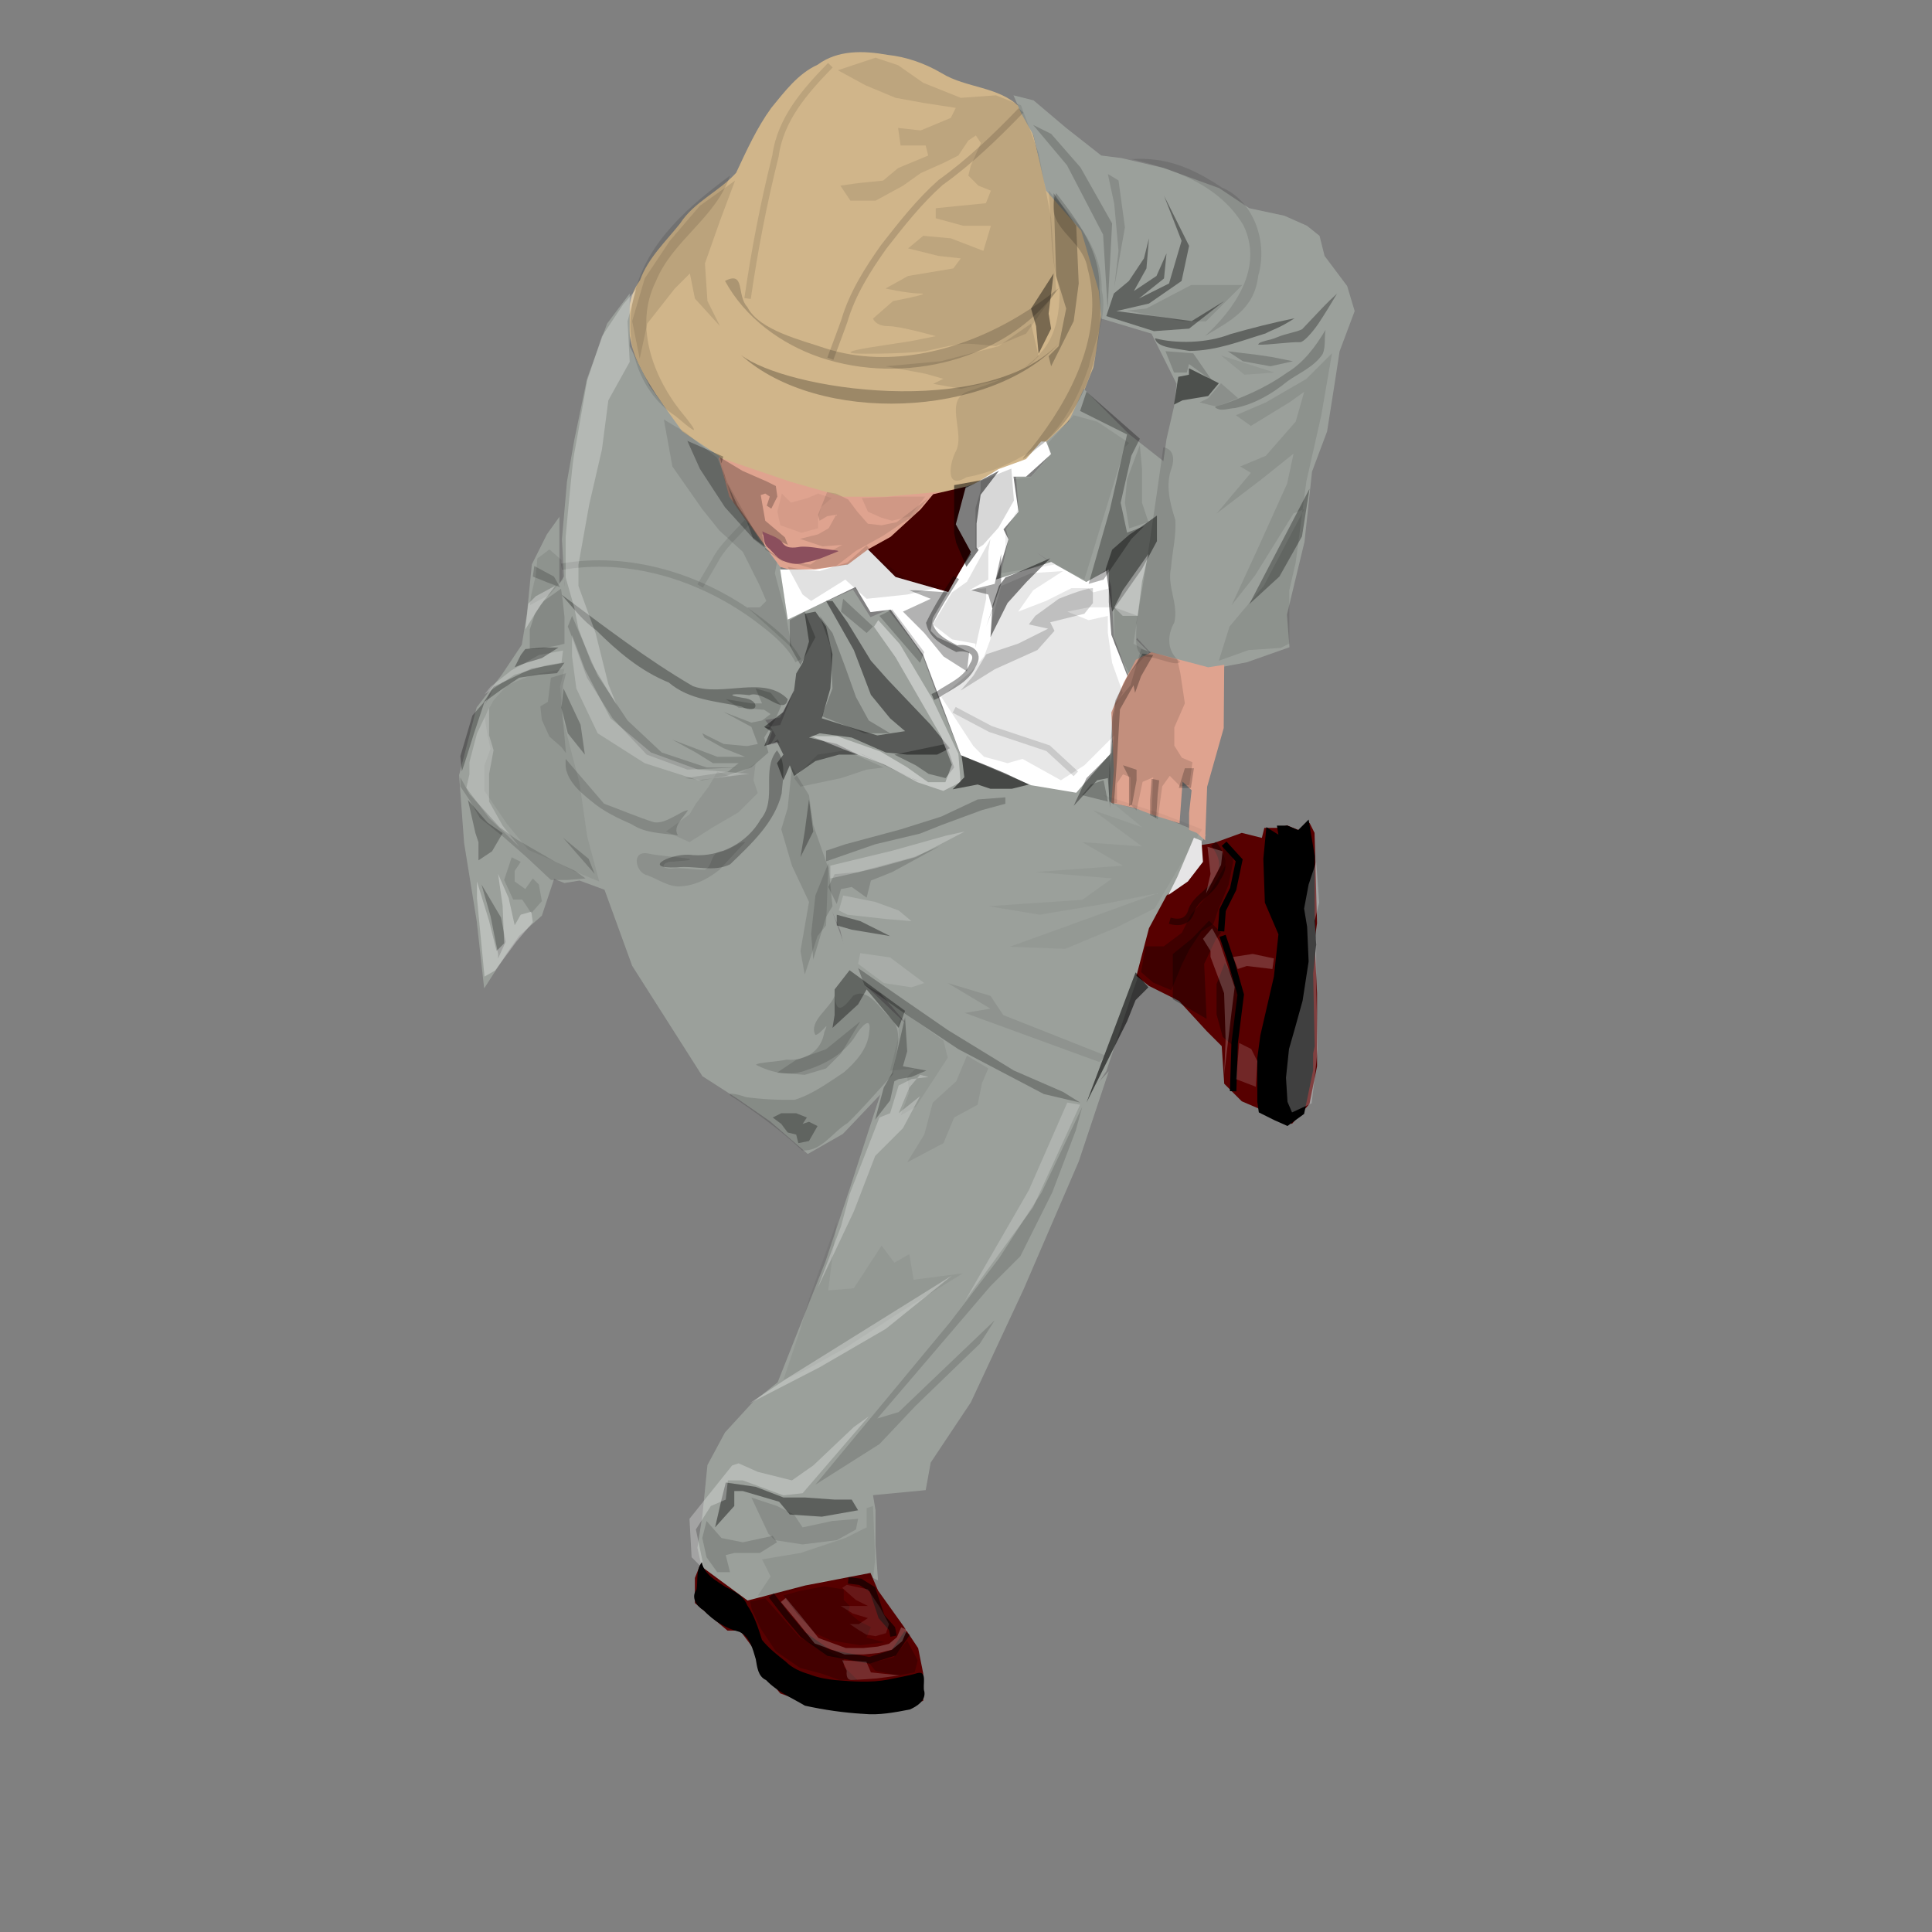 <?xml version="1.0" encoding="UTF-8" standalone="no"?>
<!DOCTYPE svg PUBLIC "-//W3C//DTD SVG 1.0//EN" "http://www.w3.org/TR/2001/REC-SVG-20010904/DTD/svg10.dtd">
<!-- Created with Inkscape (http://www.inkscape.org/) -->
<svg height="300pt" id="svg1" inkscape:version="0.39" sodipodi:docbase="/home/Krug/Kunden/bianca-jeans-fashion.de/Aktuell/svg" sodipodi:docname="girl3.svg" sodipodi:version="0.32" width="300pt" xmlns="http://www.w3.org/2000/svg" xmlns:cc="http://web.resource.org/cc/" xmlns:dc="http://purl.org/dc/elements/1.1/" xmlns:inkscape="http://www.inkscape.org/namespaces/inkscape" xmlns:rdf="http://www.w3.org/1999/02/22-rdf-syntax-ns#" xmlns:sodipodi="http://sodipodi.sourceforge.net/DTD/sodipodi-0.dtd" xmlns:xlink="http://www.w3.org/1999/xlink">
  <rect width="100%" height="100%" fill="#808080" stroke="none"/>
  <defs id="defs3">
    <linearGradient id="linearGradient68977">
      <stop id="stop68978" offset="0" style="stop-color: rgb(0, 0, 0); stop-opacity: 1;"/>
      <stop id="stop68979" offset="1" style="stop-color: rgb(255, 255, 255); stop-opacity: 1;"/>
    </linearGradient>
  </defs>
  <sodipodi:namedview bordercolor="#666666" borderopacity="1.0" id="base" inkscape:cx="228.32830" inkscape:cy="151.23309" inkscape:pageopacity="0.0" inkscape:pageshadow="2" inkscape:window-height="937" inkscape:window-width="1272" inkscape:window-x="0" inkscape:window-y="0" inkscape:zoom="2.0000000" pagecolor="#ffffff"/>
  <path d="M 230.455,166.205 L 231.416,152.569 L 221.493,163.089 L 212.066,161.089 L 198.562,153.972 L 199.446,158.414 L 197.888,160.492 L 206.927,166.857 L 212.431,163.089 L 221.78,165.166 L 230.455,166.205 z " id="path981" sodipodi:nodetypes="ccccccccccc" style="fill: rgb(155, 160, 155); fill-opacity: 1; fill-rule: evenodd; stroke: none; stroke-width: 1pt; stroke-linecap: butt; stroke-linejoin: miter; stroke-opacity: 1;"/>
  <path d="M 142.313,91.103 C 147.248,94.242 151.569,96.901 157.499,98.137 C 162.706,99.745 167.818,101.88 173.173,102.867 C 179.569,103.096 186.048,103.799 192.363,102.389 C 198.504,101.77 204.211,99.263 209.866,97.002 C 214.219,94.609 217.495,90.746 221.027,87.346 C 223.583,84.034 224.733,79.897 226.354,76.118 C 227.305,71.144 227.888,66.109 228.468,61.081 C 227.026,56.605 225.82,52.053 224.231,47.624 C 221.088,43.854 216.658,40.66 215.943,35.438 C 214.351,31.077 214.155,25.968 211.176,22.251 C 206.842,17.845 200.024,18.283 194.948,15.141 C 191.5,13.125 187.721,11.781 183.742,11.356 C 178.838,10.473 173.461,10.295 169.281,13.4 C 165.205,15.253 162.483,18.936 159.715,22.298 C 156.693,26.45 154.574,31.155 152.403,35.783 C 148.897,39.658 143.741,41.755 140.832,46.233 C 137.85,49.998 134.175,53.41 132.512,58.013 C 129.738,61.904 129.662,66.692 130.733,71.174 C 131.561,74.974 133.699,78.322 135.759,81.566 C 137.743,84.319 140.139,88.505 142.313,91.103 z " id="path963" sodipodi:nodetypes="ccccccccccccccccccccc" style="fill: rgb(208, 181, 138); fill-opacity: 1; fill-rule: evenodd; stroke: none; stroke-width: 1pt; stroke-linecap: butt; stroke-linejoin: miter; stroke-opacity: 1;"/>
  <path d="M 130.367,60.769 L 125.693,67.001 L 121.537,78.428 L 118.94,90.893 L 117.382,99.723 L 116.343,111.669 L 116.863,121.018 L 115.824,127.251 L 117.382,134.522 L 117.902,136.6 L 116.343,140.755 L 115.824,148.026 L 117.902,163.608 L 122.576,177.112 L 130.886,199.965 L 145.429,222.819 L 152.701,227.493 L 159.453,232.168 L 167.244,238.92 L 174.515,234.765 L 184.384,224.377 L 185.942,220.222 L 187.5,211.911 L 177.112,202.043 L 172.438,189.058 L 173.476,180.748 L 170.36,173.996 L 169.321,166.724 L 166.205,163.089 L 164.127,157.895 L 161.53,153.74 L 158.934,154.259 L 159.972,151.143 L 158.414,149.065 L 161.53,148.546 L 164.647,142.313 L 161.53,150.104 L 158.414,150.623 L 161.011,151.662 L 159.453,154.259 L 161.53,152.701 L 163.089,155.298 L 169.321,153.74 L 178.593,156.182 L 188.539,161.011 L 196.772,164.05 L 199.965,159.453 L 197.888,153.74 L 194.771,145.949 L 191.136,136.08 L 189.058,132.964 L 183.864,126.212 L 180.229,127.77 L 176.593,122.057 L 167.244,126.212 L 163.089,128.289 L 162.05,121.018 L 161.53,116.863 L 157.375,111.15 L 150.104,99.723 L 149.065,94.529 L 141.274,89.335 L 134.522,79.986 L 130.367,71.676 L 130.367,60.769 z " id="path964" sodipodi:nodetypes="ccccccccccccccccccccccccccccccccccccccccccccccccccccccccccccccccc" style="fill: rgb(155, 160, 155); fill-opacity: 1; fill-rule: evenodd; stroke: none; stroke-width: 1pt; stroke-linecap: butt; stroke-linejoin: miter; stroke-opacity: 1;"/>
  <path d="M 115.824,106.994 L 113.227,110.63 L 110.111,116.863 L 109.072,127.251 L 108.033,133.483 L 103.878,139.716 L 98.684,146.468 L 95.048,160.492 L 96.087,174.515 L 98.684,190.616 L 100.242,204.64 L 104.917,197.368 L 107.514,193.733 L 112.188,189.578 L 114.785,181.787 L 106.994,177.112 L 101.281,173.476 L 97.126,166.205 L 97.126,158.414 L 98.684,150.104 L 101.281,143.871 L 109.072,134.522 L 111.669,127.251 L 115.824,121.537 L 115.824,111.15 L 115.824,106.994 z " id="path965" style="fill: rgb(155, 160, 155); fill-opacity: 1; fill-rule: evenodd; stroke: none; stroke-width: 1pt; stroke-linecap: butt; stroke-linejoin: miter; stroke-opacity: 1;"/>
  <path d="M 116.785,119.328 L 111.15,127.848 L 109.149,133.119 L 102.32,142.313 L 97.645,151.143 L 96.165,164.182 L 100.32,173.167 L 108.553,178.151 L 114.266,181.787 L 116.863,182.825 L 119.979,182.306 L 125.615,184.384 L 120.786,169.166 L 117.382,159.453 L 116.631,146.91 L 118.034,140.158 L 119.15,136.08 L 117.227,126.886 L 116.785,119.328 z " id="path966" sodipodi:nodetypes="ccccccccccccccccccc" style="fill: rgb(155, 160, 155); fill-opacity: 1; fill-rule: evenodd; stroke: none; stroke-width: 1pt; stroke-linecap: butt; stroke-linejoin: miter; stroke-opacity: 1;"/>
  <path d="M 159.972,151.143 L 167.763,152.181 L 177.632,155.817 L 189.578,161.53 L 195.81,162.724 L 198.927,159.972 L 206.198,164.647 L 214.873,162.282 L 227.493,165.399 L 238.92,168.437 L 249.676,172.853 L 240.478,188.539 L 234.765,204.64 L 229.051,221.78 L 223.857,229.571 L 212.95,223.857 L 187.833,212.144 L 182.306,205.679 L 176.228,202.485 L 173.996,192.694 L 172.438,189.058 L 172.228,179.787 L 169.554,174.88 L 167.995,166.647 L 164.724,162.856 L 163.089,156.856 L 159.972,151.143 z " id="path967" sodipodi:nodetypes="ccccccccccccccccccccccccccc" style="fill: rgb(155, 160, 155); fill-opacity: 1; fill-rule: evenodd; stroke: none; stroke-width: 1pt; stroke-linecap: butt; stroke-linejoin: miter; stroke-opacity: 1;"/>
  <path d="M 187.577,210.431 L 184.616,220.531 L 182.306,226.454 L 176.073,245.672 L 170.88,261.253 L 161.011,286.184 L 155.817,290.339 L 150.104,296.572 L 146.468,303.324 L 145.429,313.712 L 144.391,320.464 L 145.429,325.139 L 154.259,331.891 L 165.686,328.774 L 179.709,326.177 L 181.787,327.216 L 181.267,319.945 L 181.267,312.673 L 180.748,309.557 L 191.655,308.518 L 192.694,302.805 L 201.004,290.339 L 211.911,266.967 L 223.338,240.478 L 229.571,221.78 L 223.338,228.532 L 197.368,215.028 L 187.577,210.431 z " id="path968" sodipodi:nodetypes="cccccccccccccccccccccccccccc" style="fill: rgb(155, 160, 155); fill-opacity: 1; fill-rule: evenodd; stroke: none; stroke-width: 1pt; stroke-linecap: butt; stroke-linejoin: miter; stroke-opacity: 1;"/>
  <path d="M 144.91,324.1 L 143.871,326.697 L 143.871,329.813 L 143.871,331.891 L 150.623,337.604 L 153.22,337.604 L 156.337,341.759 L 156.856,344.875 L 161.53,350.589 L 169.841,353.705 L 178.151,354.744 L 187.5,353.186 L 191.136,352.147 L 191.136,346.434 L 190.097,341.24 L 186.981,336.565 L 181.787,329.294 L 180.229,325.658 L 166.724,328.255 L 154.778,331.371 L 144.91,324.1 z " id="path969" style="fill: rgb(87, 0, 0); fill-opacity: 1; fill-rule: evenodd; stroke: none; stroke-width: 1pt; stroke-linecap: butt; stroke-linejoin: miter; stroke-opacity: 1;"/>
  <path d="M 248.269,175.035 L 251.385,174.515 L 257.098,172.438 L 261.253,173.476 L 261.773,171.399 L 264.889,171.399 L 266.447,170.88 L 269.044,171.918 L 271.122,170.36 L 272.161,172.438 L 272.68,191.136 L 272.161,194.771 L 272.68,205.679 L 272.68,220.741 L 271.122,228.532 L 267.486,232.687 L 260.734,229.571 L 257.098,228.012 L 253.463,224.377 L 252.943,216.586 L 249.827,213.47 L 244.114,207.237 L 237.881,204.12 L 235.284,202.043 L 237.881,192.175 L 241.517,185.422 L 247.23,180.229 L 248.269,178.67 L 248.269,175.035 z " id="path970" style="fill: rgb(87, 0, 0); fill-opacity: 1; fill-rule: evenodd; stroke: none; stroke-width: 1pt; stroke-linecap: butt; stroke-linejoin: miter; stroke-opacity: 1;"/>
  <path d="M 209.834,19.737 L 213.989,20.776 L 220.741,26.489 L 228.012,32.202 L 232.168,32.722 L 240.997,34.799 L 252.424,38.954 L 258.657,43.109 L 265.928,44.668 L 270.602,46.745 L 273.199,48.823 L 274.238,52.978 L 278.913,59.211 L 280.471,64.404 L 277.355,72.715 L 276.316,79.467 L 274.758,89.335 L 271.641,97.645 L 270.083,112.188 L 266.447,127.251 L 266.967,134.003 L 258.137,137.119 L 249.827,138.677 L 240.997,138.158 L 234.765,131.406 L 238.4,112.708 L 241.517,90.893 L 243.075,84.141 L 243.594,79.467 L 238.4,69.079 L 228.012,65.963 L 227.493,60.249 L 223.857,47.784 L 216.586,39.474 L 213.989,28.047 L 211.392,23.373 L 209.834,19.737 z " id="path971" sodipodi:nodetypes="ccccccccccccccccccccccccccccccccccccc" style="fill: rgb(155, 160, 155); fill-opacity: 1; fill-rule: evenodd; stroke: none; stroke-width: 1pt; stroke-linecap: butt; stroke-linejoin: miter; stroke-opacity: 1;"/>
  <path d="M 224.377,80.506 L 233.726,89.855 L 240.997,95.568 L 238.92,110.63 L 236.842,126.731 L 235.284,132.445 L 237.881,135.042 L 233.726,140.235 L 230.609,131.925 L 230.09,121.537 L 229.051,117.902 L 225.416,120.499 L 223.338,120.499 L 214.508,114.266 L 218.663,117.382 L 206.717,121.018 L 208.795,111.669 L 208.276,109.591 L 210.873,105.436 L 210.353,98.684 L 213.47,98.684 L 217.625,94.01 L 216.066,91.932 L 221.26,87.258 L 224.377,80.506 z " id="path972" style="fill: rgb(155, 160, 155); fill-opacity: 1; fill-rule: evenodd; stroke: none; stroke-width: 1pt; stroke-linecap: butt; stroke-linejoin: miter; stroke-opacity: 1;"/>
  <path d="M 148.778,94.684 L 150.988,102.817 L 161.53,117.382 L 165.166,118.421 L 170.36,118.421 L 177.112,116.343 L 181.267,113.747 L 189.058,108.553 L 194.771,101.801 L 183.345,102.839 L 174.515,102.839 L 163.608,99.723 L 148.778,94.684 z " id="path973" sodipodi:nodetypes="ccccccccccccc" style="fill: rgb(223, 163, 143); fill-opacity: 1; fill-rule: evenodd; stroke: none; stroke-width: 1pt; stroke-linecap: butt; stroke-linejoin: miter; stroke-opacity: 1;"/>
  <path d="M 212.431,98.684 L 209.834,98.684 L 210.873,105.956 L 207.756,109.591 L 208.795,111.669 L 206.198,119.979 L 217.625,116.343 L 224.896,120.499 L 229.571,117.902 L 229.571,124.654 L 230.09,131.406 L 233.726,140.755 L 233.206,142.832 L 230.609,147.507 L 230.09,155.817 L 222.819,164.127 L 213.47,162.569 L 198.927,156.337 L 191.136,135.561 L 184.384,126.212 L 180.229,126.731 L 177.112,121.537 L 163.089,128.289 L 161.53,117.902 L 168.802,117.902 L 175.554,116.863 L 179.709,113.747 L 186.461,119.46 L 196.33,122.057 L 199.965,116.343 L 201.004,114.785 L 197.888,110.111 L 197.368,102.32 L 202.562,99.723 L 206.717,97.126 L 212.431,95.048 L 215.547,91.413 L 216.586,91.413 L 217.625,94.01 L 212.431,98.684 z " id="path978" style="fill: rgb(255, 255, 255); fill-opacity: 1; fill-rule: evenodd; stroke: none; stroke-width: 1pt; stroke-linecap: butt; stroke-linejoin: miter; stroke-opacity: 1;"/>
  <path d="M 193.213,102.32 L 190.616,105.436 L 184.384,111.15 L 179.709,113.747 L 185.422,119.46 L 196.33,122.576 L 201.004,114.266 L 197.888,108.553 L 199.965,100.762 L 193.213,102.32 z " id="path979" style="fill: rgb(68, 0, 0); fill-opacity: 1; fill-rule: evenodd; stroke: none; stroke-width: 1pt; stroke-linecap: butt; stroke-linejoin: miter; stroke-opacity: 1;"/>
  <path d="M 253.463,137.638 L 253.357,150.738 L 249.924,162.89 L 249.514,173.996 L 247.749,172.433 L 246.191,171.813 L 246.191,168.283 L 246.711,163.608 L 244.84,161.839 L 244.215,170.461 L 238.92,168.802 L 234.765,167.244 L 230.09,166.205 L 230.609,159.453 L 230.09,147.507 L 232.581,141.481 L 235.178,136.595 L 238.4,135.042 L 250.139,138.154 L 253.463,137.638 z " id="path980" sodipodi:nodetypes="cccccccccccccccccccc" style="fill: rgb(223, 163, 143); fill-opacity: 1; fill-rule: evenodd; stroke: none; stroke-width: 1pt; stroke-linecap: butt; stroke-linejoin: miter; stroke-opacity: 1;"/>
  <path d="M 219.183,71.157 C 203.819,86.903 162.751,80.74 153.389,73.482 C 169.544,88.059 204.864,86.461 219.183,71.157 z " id="path4093" style="fill: rgb(0, 0, 0); fill-opacity: 0.253; fill-rule: evenodd; stroke: none; stroke-width: 1pt; stroke-linecap: butt; stroke-linejoin: miter; stroke-opacity: 1;"/>
  <path d="M 219.183,59.673 C 208.5,74.667 187.056,79.813 169.808,74.001 C 161.627,71.222 154.222,65.721 150.103,58.162 C 154.386,55.99 152.447,61.194 154.736,63.575 C 157.185,68.463 166.386,70.536 171.031,72.164 C 184.493,76.411 199.275,72.469 210.992,65.4 C 213.854,63.682 216.59,61.762 219.183,59.673 z " id="path4718" sodipodi:nodetypes="ccccccc" style="fill: rgb(0, 0, 0); fill-opacity: 0.178; fill-rule: evenodd; stroke: none; stroke-width: 1pt; stroke-linecap: butt; stroke-linejoin: miter; stroke-opacity: 1;"/>
  <path d="M 217.105,39.474 C 217.793,46.359 217.307,53.468 219.396,60.114 C 219.385,64.381 218.746,69.132 215.924,72.508 C 212.251,77.193 206.472,78.922 201.095,80.813 C 194.787,82.394 200.221,89.658 197.748,93.724 C 196.577,96.183 195.726,101.49 200.111,98.799 C 205.878,97.807 211.119,95.039 215.941,91.885 C 220.482,87.621 223.423,81.784 225.417,75.951 C 226.553,70.681 229.427,65.547 228.095,60.023 C 228.215,54.169 225.566,48.836 221.668,44.582 C 220.297,42.752 218.603,41.2 217.105,39.474 z " id="path5340" style="fill: rgb(0, 0, 0); fill-opacity: 0.091; fill-rule: evenodd; stroke: none; stroke-width: 1pt; stroke-linecap: butt; stroke-linejoin: miter; stroke-opacity: 1;"/>
  <path d="M 218.144,56.614 L 213.47,63.885 L 214.508,67.521 L 215.028,73.234 L 217.625,68.04 L 217.105,64.924 L 218.144,56.614 z " id="path5966" style="fill: rgb(0, 0, 0); fill-opacity: 0.419; fill-rule: evenodd; stroke: none; stroke-width: 1pt; stroke-linecap: butt; stroke-linejoin: miter; stroke-opacity: 1;"/>
  <path d="M 211.392,22.853 C 206.21,28.228 200.822,33.439 194.734,37.787 C 190.307,41.724 186.618,46.422 182.982,51.081 C 179.621,55.826 176.469,60.802 174.815,66.43 C 173.889,69.059 172.868,71.653 171.918,74.273" id="path7210" style="fill: none; fill-opacity: 0.75; fill-rule: evenodd; stroke: rgb(0, 0, 0); stroke-width: 1pt; stroke-linecap: butt; stroke-linejoin: miter; stroke-opacity: 0.141;"/>
  <path d="M 171.918,13.504 C 166.739,18.804 161.566,24.668 160.552,32.31 C 158.109,42.023 156.209,51.9 154.778,61.807" id="path7837" style="fill: none; fill-opacity: 0.75; fill-rule: evenodd; stroke: rgb(0, 0, 0); stroke-width: 1pt; stroke-linecap: butt; stroke-linejoin: miter; stroke-opacity: 0.103;"/>
  <path d="M 152.181,37.396 L 149.065,45.706 L 145.949,54.536 L 146.468,62.327 L 149.065,67.521 L 143.871,61.807 L 142.832,56.614 L 139.716,59.73 L 134.003,67.001 L 132.445,74.273 L 130.886,66.482 L 133.483,57.652 L 138.677,49.861 L 144.91,42.59 L 152.181,37.396 z " id="path9717" style="fill: rgb(0, 0, 0); fill-opacity: 0.103; fill-rule: evenodd; stroke: none; stroke-width: 1pt; stroke-linecap: butt; stroke-linejoin: miter; stroke-opacity: 1;"/>
  <path d="M 151.143,36.357 C 142.716,42.614 134.053,49.961 131.419,60.615 C 128.929,69.722 131.648,80.767 139.841,86.132 C 142.581,88.425 145.648,91.099 142.026,86.486 C 135.532,78.935 131.014,67.788 135.807,58.211 C 139.29,49.71 148.215,45.099 151.143,36.357 z " id="path10339" style="fill: rgb(0, 0, 0); fill-opacity: 0.116; fill-rule: evenodd; stroke: none; stroke-width: 1pt; stroke-linecap: butt; stroke-linejoin: miter; stroke-opacity: 1;"/>
  <path d="M 218.663,39.993 C 223.118,45.73 227.806,51.912 227.602,59.562 C 228.759,71.384 225.415,84.661 215.563,92.112 C 213.267,94.05 209.613,97.082 213.518,92.82 C 221.675,82.557 228.804,69.039 225.178,55.616 C 224.165,49.168 215.784,47.168 218.663,39.993 z " id="path10968" style="fill: rgb(0, 0, 0); fill-opacity: 0.169; fill-rule: evenodd; stroke: none; stroke-width: 1pt; stroke-linecap: butt; stroke-linejoin: miter; stroke-opacity: 1;"/>
  <path d="M 218.144,39.993 L 218.663,57.133 L 220.741,63.885 L 219.183,71.676 L 217.105,73.753 L 217.625,75.831 L 222.299,66.482 L 223.338,58.691 L 222.819,46.745 L 218.144,39.993 z " id="path6588" sodipodi:nodetypes="cccccccccc" style="fill: rgb(0, 0, 0); fill-opacity: 0.244; fill-rule: evenodd; stroke: none; stroke-width: 1pt; stroke-linecap: butt; stroke-linejoin: miter; stroke-opacity: 1;"/>
  <path d="M 173.476,14.543 L 179.19,17.659 L 185.422,20.256 L 191.136,21.295 L 197.888,22.334 L 196.849,24.411 L 190.616,27.008 L 185.942,26.489 L 186.461,30.125 L 191.655,30.125 L 192.175,32.202 L 185.942,34.799 L 182.825,37.396 L 177.632,37.916 L 173.996,38.435 L 176.073,41.551 L 181.267,41.551 L 186.981,38.435 L 190.616,35.838 L 195.291,33.76 L 198.407,32.202 L 200.485,29.086 L 202.043,28.047 L 203.082,29.605 L 201.004,34.28 L 200.485,36.357 L 202.562,38.435 L 205.159,39.474 L 204.12,42.071 L 198.927,42.59 L 193.733,43.109 L 193.733,45.187 L 199.446,46.745 L 205.159,46.745 L 203.601,51.939 L 196.849,49.342 L 191.136,48.823 L 188.019,51.42 L 194.252,52.978 L 198.927,53.497 L 197.368,55.575 L 188.019,57.133 L 183.345,59.73 C 183.345,59.73 188.019,60.769 190.616,60.769 C 193.213,60.769 184.903,62.327 184.903,62.327 L 180.748,65.963 C 180.748,65.963 181.267,67.521 183.864,67.521 C 186.461,67.521 193.733,69.598 193.733,69.598 L 188.539,70.637 L 181.787,71.676 C 181.787,71.676 170.88,73.234 179.19,73.234 C 187.5,73.234 191.655,72.715 191.655,72.715 C 191.655,72.715 197.888,71.157 199.965,71.157 C 202.043,71.157 206.198,71.676 206.198,71.676 L 212.431,69.079 L 218.663,60.249 L 217.625,45.187 L 215.028,31.683 L 211.392,21.814 L 206.198,19.737 L 198.927,20.256 L 191.136,17.14 L 185.942,13.504 L 181.267,11.946 L 173.476,14.543 z " id="path12891" style="fill: rgb(0, 0, 0); fill-opacity: 0.091; fill-rule: evenodd; stroke: none; stroke-width: 1pt; stroke-linecap: butt; stroke-linejoin: miter; stroke-opacity: 1;"/>
  <path d="M 213.47,67.001 L 206.717,71.676 L 194.771,74.792 L 183.345,75.831 L 191.655,77.389 L 195.291,78.428 L 193.213,79.467 L 198.927,80.506 L 207.756,78.428 L 213.47,75.312 L 215.028,73.753 L 213.47,67.001 z " id="path13513" style="fill: rgb(0, 0, 0); fill-opacity: 0.094; fill-rule: evenodd; stroke: none; stroke-width: 1pt; stroke-linecap: butt; stroke-linejoin: miter; stroke-opacity: 1;"/>
  <path d="M 271.122,101.184 L 258.657,125.076 L 264.889,119.363 L 269.564,111.053 L 271.122,101.184 z " id="path15378" style="fill: rgb(0, 0, 0); fill-opacity: 0.303; fill-rule: evenodd; stroke: none; stroke-width: 1pt; stroke-linecap: butt; stroke-linejoin: miter; stroke-opacity: 1;"/>
  <path d="M 230.609,60.769 L 233.726,58.172 L 236.842,53.497 L 237.881,49.342 L 237.361,55.575 L 234.765,60.249 L 239.439,57.133 L 241.517,52.458 L 240.997,57.652 L 235.803,61.807 L 242.036,58.691 L 244.633,49.861 L 240.997,40.512 L 246.191,50.9 L 244.633,58.172 L 237.881,62.846 L 231.129,64.404 L 238.92,65.443 L 246.711,66.482 L 253.463,62.327 L 246.191,68.04 L 238.92,68.56 L 229.051,65.443 L 230.609,60.769 z " id="path16626" style="fill: rgb(0, 0, 0); fill-opacity: 0.372; fill-rule: evenodd; stroke: none; stroke-width: 1pt; stroke-linecap: butt; stroke-linejoin: miter; stroke-opacity: 1;"/>
  <path d="M 239.129,70.04 C 243.508,71.18 249.841,71.098 254.755,69.174 C 259.145,67.923 263.573,66.8 268.046,65.888 C 264.552,68.123 263.72,68.111 261.996,69.042 C 256.665,70.658 251.949,72.601 246.266,72.659 C 243.427,72.114 239.475,72.026 239.129,70.04 z " id="path17248" sodipodi:nodetypes="cccccc" style="fill: rgb(0, 0, 0); fill-opacity: 0.378; fill-rule: evenodd; stroke: none; stroke-width: 1pt; stroke-linecap: butt; stroke-linejoin: miter; stroke-opacity: 1;"/>
  <path d="M 276.835,60.769 C 274.495,62.882 273.636,63.919 269.599,68.158 C 268.274,68.834 266.561,68.936 264.286,69.871 C 263.236,70.398 260.488,70.676 260.517,71.362 C 262.672,71.45 266.941,70.774 269.166,70.842 C 269.853,70.86 271.489,69.091 272.847,67.174 C 274.245,65.082 275.546,62.929 276.835,60.769 z " id="path17876" sodipodi:nodetypes="ccccccc" style="fill: rgb(0, 0, 0); fill-opacity: 0.287; fill-rule: evenodd; stroke: none; stroke-width: 1pt; stroke-linecap: butt; stroke-linejoin: miter; stroke-opacity: 1;"/>
  <path d="M 254.192,72.715 C 257.223,73.125 260.297,73.409 263.297,73.912 C 264.763,74.206 266.229,74.499 267.696,74.792 C 266.138,75.139 264.579,75.485 263.021,75.831 C 261.117,75.485 259.212,75.139 257.308,74.792 C 256.269,74.1 255.23,73.407 254.192,72.715 z " id="path18509" style="fill: rgb(0, 0, 0); fill-opacity: 0.191; fill-rule: evenodd; stroke: none; stroke-width: 1pt; stroke-linecap: butt; stroke-linejoin: miter; stroke-opacity: 1;"/>
  <path d="M 255.884,85.97 L 258.978,88.18 L 266.933,83.318 L 270.026,81.109 L 268.259,87.296 L 262.071,94.367 L 256.768,96.577 L 258.978,97.903 L 251.907,106.299 L 261.188,99.228 L 267.817,93.925 L 266.491,100.112 L 260.304,113.812 L 255,125.303 L 259.862,119.116 L 267.817,106.299 L 270.026,105.416 L 261.63,121.325 L 256.768,127.071 L 254.558,129.722 L 252.349,136.793 L 258.536,134.584 L 265.165,134.142 L 266.933,133.258 L 266.933,122.209 L 268.259,116.464 L 270.468,99.67 L 273.562,85.97 L 275.772,73.154 L 270.468,78.457 L 262.071,83.318 L 255.884,85.97 z " id="path22278" style="fill: rgb(0, 0, 0); fill-opacity: 0.091; fill-rule: evenodd; stroke: none; stroke-width: 1pt; stroke-linecap: butt; stroke-linejoin: miter; stroke-opacity: 1;"/>
  <path d="M 274.446,68.292 C 272.385,71.736 269.912,75.104 266.407,77.194 C 261.909,80.415 256.75,82.567 251.521,84.289 C 252.636,85.331 254.361,84.521 255.696,84.481 C 259.761,83.662 263.415,81.512 266.59,78.909 C 269.074,77.165 272.079,75.932 273.826,73.325 C 274.532,71.735 274.127,69.956 274.446,68.292 z " id="path19135" style="fill: rgb(0, 0, 0); fill-opacity: 0.188; fill-rule: evenodd; stroke: none; stroke-width: 1pt; stroke-linecap: butt; stroke-linejoin: miter; stroke-opacity: 1;"/>
  <path d="M 243.952,78.015 L 246.162,77.573 L 246.162,76.247 L 252.349,79.341 L 250.139,81.993 L 244.836,82.877 L 243.068,83.76 L 243.952,78.015 z " id="path19766" style="fill: rgb(0, 0, 0); fill-opacity: 0.5; fill-rule: evenodd; stroke: none; stroke-width: 1pt; stroke-linecap: butt; stroke-linejoin: miter; stroke-opacity: 1;"/>
  <path d="M 234.229,32.943 C 242.779,34.926 252.244,38.091 257.411,46.585 C 261.797,55.585 255.336,64.251 249.463,69.59 C 254.907,66.29 259.679,64.047 260.507,57.064 C 262.522,50.27 259.707,41.692 253.01,38.843 C 246.768,34.715 241.504,32.493 234.229,32.943 z " id="path20388" sodipodi:nodetypes="cccccc" style="fill: rgb(0, 0, 0); fill-opacity: 0.106; fill-rule: evenodd; stroke: none; stroke-width: 1pt; stroke-linecap: butt; stroke-linejoin: miter; stroke-opacity: 1;"/>
  <path d="M 213.9,25.866 L 220.908,34.209 L 228.383,48.578 L 229.317,63.873 L 230.252,46.26 L 223.711,34.673 L 217.637,27.72 L 213.9,25.866 z " id="path22900" style="fill: rgb(0, 0, 0); fill-opacity: 0.175; fill-rule: evenodd; stroke: none; stroke-width: 1pt; stroke-linecap: butt; stroke-linejoin: miter; stroke-opacity: 1;"/>
  <path d="M 229.368,36.031 L 230.694,42.218 L 231.577,51.941 L 230.694,59.454 L 232.903,47.079 L 231.577,37.357 L 229.368,36.031 z " id="path23522" style="fill: rgb(0, 0, 0); fill-opacity: 0.128; fill-rule: evenodd; stroke: none; stroke-width: 1pt; stroke-linecap: butt; stroke-linejoin: miter; stroke-opacity: 1;"/>
  <path d="M 241.3,72.712 L 243.068,77.131 L 245.72,77.131 L 246.162,75.364 L 251.023,78.899 L 247.045,73.154 L 241.3,72.712 z " id="path24765" style="fill: rgb(0, 0, 0); fill-opacity: 0.159; fill-rule: evenodd; stroke: none; stroke-width: 1pt; stroke-linecap: butt; stroke-linejoin: miter; stroke-opacity: 1;"/>
  <path d="M 252.791,79.341 L 250.139,82.435 L 248.371,83.318 L 251.907,84.202 L 256.326,82.435 L 252.791,79.341 z " id="path25387" style="fill: rgb(0, 0, 0); fill-opacity: 0.109; fill-rule: evenodd; stroke: none; stroke-width: 1pt; stroke-linecap: butt; stroke-linejoin: miter; stroke-opacity: 1;"/>
  <path d="M 233.345,64.315 L 237.323,63.873 L 246.603,59.012 L 252.791,59.012 L 257.21,59.012 L 253.233,62.989 L 249.697,66.525 L 244.836,66.525 L 233.345,64.315 z " id="path26009" style="fill: rgb(0, 0, 0); fill-opacity: 0.094; fill-rule: evenodd; stroke: none; stroke-width: 1pt; stroke-linecap: butt; stroke-linejoin: miter; stroke-opacity: 1;"/>
  <path d="M 252.791,73.596 L 257.652,77.573 L 263.839,77.131 L 252.791,73.596 z " id="path26631" style="fill: rgb(0, 0, 0); fill-opacity: 0.062; fill-rule: evenodd; stroke: none; stroke-width: 1pt; stroke-linecap: butt; stroke-linejoin: miter; stroke-opacity: 1;"/>
  <path d="M 240.858,92.599 C 239.154,104.752 237.44,116.907 235.253,128.984 C 235.479,131.484 234.187,136.076 238.108,136.042 C 239.929,136.296 243.721,138.007 244.326,137.013 C 241.623,134.977 241.54,131.615 243.126,128.888 C 244.051,125.069 241.586,121.433 242.44,117.597 C 242.692,114.266 243.571,110.943 243.328,107.597 C 242.211,104.14 241.238,100.371 242.594,96.821 C 243.168,95.081 243.048,92.986 240.858,92.599 z " id="path26632" style="fill: rgb(0, 0, 0); fill-opacity: 0.119; fill-rule: evenodd; stroke: none; stroke-width: 1pt; stroke-linecap: butt; stroke-linejoin: miter; stroke-opacity: 1;"/>
  <path d="M 116.231,117.348 C 130.297,114.851 144.921,119.443 156.311,127.735 C 159.715,130.294 163.252,132.95 165.286,136.793" id="path27879" style="fill: none; fill-opacity: 1; fill-rule: evenodd; stroke: rgb(0, 0, 0); stroke-width: 1pt; stroke-linecap: butt; stroke-linejoin: miter; stroke-opacity: 0.116;"/>
  <path d="M 154.68,108.067 C 152.367,110.739 149.565,113.061 147.938,116.258 C 146.944,117.947 145.95,119.636 144.957,121.325" id="path28512" style="fill: none; fill-opacity: 0.75; fill-rule: evenodd; stroke: rgb(0, 0, 0); stroke-width: 1pt; stroke-linecap: butt; stroke-linejoin: miter; stroke-opacity: 0.084;"/>
  <path d="M 116.231,123.093 C 125.097,129.702 133.89,136.472 143.455,142.06 C 149.674,144.333 158.254,139.728 163.096,144.748 C 162.418,148.357 158.009,142.764 155.144,143.93 C 152.347,143.551 149.525,143.748 153.824,144.492 C 157.496,144.825 157.143,148.144 153.503,146.29 C 148.279,145.161 142.748,144.961 138.461,141.309 C 132.481,138.856 127.859,134.868 123.393,130.45 C 120.604,128.427 119.147,126.425 116.231,123.093 z " id="path29142" sodipodi:nodetypes="ccccccccc" style="fill: rgb(0, 0, 0); fill-opacity: 0.294; fill-rule: evenodd; stroke: none; stroke-width: 1pt; stroke-linecap: butt; stroke-linejoin: miter; stroke-opacity: 1;"/>
  <path d="M 137.444,86.854 L 139.212,96.577 L 145.399,105.416 L 148.934,109.835 L 153.796,114.254 L 157.331,121.325 L 158.657,124.419 L 157.331,125.745 L 154.68,125.745 L 163.96,134.142 L 162.635,127.071 L 160.425,118.674 L 160.867,116.464 L 157.331,112.045 L 155.122,108.067 L 150.702,100.112 L 148.492,94.809 L 141.863,89.506 L 137.444,86.854 z " id="path30391" style="fill: rgb(0, 0, 0); fill-opacity: 0.109; fill-rule: evenodd; stroke: none; stroke-width: 1pt; stroke-linecap: butt; stroke-linejoin: miter; stroke-opacity: 1;"/>
  <path d="M 142.305,91.273 L 144.907,97.069 L 150.11,105.039 L 155.684,111.197 L 158.657,113.37 L 152.711,104.677 L 150.481,99.967 L 149.366,95.983 L 149.738,94.534 L 142.305,91.273 z " id="path31013" sodipodi:nodetypes="cccccccccc" style="fill: rgb(0, 0, 0); fill-opacity: 0.284; fill-rule: evenodd; stroke: none; stroke-width: 1pt; stroke-linecap: butt; stroke-linejoin: miter; stroke-opacity: 1;"/>
  <path d="M 130.373,74.922 L 125.953,82.877 L 124.628,93.041 L 121.976,104.532 L 119.766,116.906 L 119.766,121.325 L 123.302,131.048 L 125.953,141.655 L 127.721,146.074 L 122.418,137.235 L 119.766,130.164 L 118.882,125.745 L 117.115,119.558 L 117.115,111.161 C 117.115,111.161 118.44,96.135 118.882,93.925 C 119.324,91.715 121.534,78.899 121.534,78.899 L 124.628,69.618 L 129.047,62.989 L 131.699,59.896 L 129.931,66.525 L 130.373,74.922 z " id="path31635" style="fill: rgb(255, 255, 255); fill-opacity: 0.253; fill-rule: evenodd; stroke: none; stroke-width: 1pt; stroke-linecap: butt; stroke-linejoin: miter; stroke-opacity: 1;"/>
  <path d="M 118.44,127.513 L 123.744,139.887 L 129.931,149.168 L 137.002,155.797 L 146.283,158.89 L 152.912,158.89 L 142.305,159.332 L 133.908,156.239 L 126.837,148.726 L 121.534,140.329 L 118.44,131.932 L 117.557,129.722 L 118.44,127.513 z " id="path32257" style="fill: rgb(0, 0, 0); fill-opacity: 0.159; fill-rule: evenodd; stroke: none; stroke-width: 1pt; stroke-linecap: butt; stroke-linejoin: miter; stroke-opacity: 1;"/>
  <path d="M 159.099,155.797 L 155.563,158.89 L 150.26,160.658 L 145.399,161.542 L 141.863,161.1 L 150.702,159.774 L 152.912,158.007 L 147.609,158.007 L 144.073,155.797 L 139.212,153.145 L 148.492,156.681 L 154.238,156.681 L 149.818,154.913 L 145.841,152.703 L 145.399,151.819 L 149.818,154.029 L 154.68,154.471 L 156.889,154.029 L 155.563,150.494 L 149.818,147.4 L 155.563,149.61 L 157.773,149.168 L 159.541,147.842 L 158.215,146.958 L 152.912,146.516 L 150.26,144.748 L 155.563,145.632 L 157.773,145.632 L 156.447,142.539 L 159.541,143.423 L 161.751,146.074 L 160.425,149.168 L 158.215,152.703 L 159.099,155.797 z " id="path32879" style="fill: rgb(0, 0, 0); fill-opacity: 0.156; fill-rule: evenodd; stroke: none; stroke-width: 1pt; stroke-linecap: butt; stroke-linejoin: miter; stroke-opacity: 1;"/>
  <path d="M 117.115,157.123 C 119.766,160.216 122.418,163.31 125.07,166.404 C 128.515,167.659 131.886,169.119 135.382,170.236 C 137.929,170.679 140.994,167.806 142.462,167.748 C 141.452,169.334 139.209,171.145 140.353,172.944 C 137.118,172.49 133.628,172.549 130.796,170.663 C 127.825,169.36 124.864,167.956 122.385,165.827 C 120.092,163.994 117.453,161.73 117.109,158.65 C 117.087,158.141 117.11,157.632 117.115,157.123 z " id="path33501" style="fill: rgb(0, 0, 0); fill-opacity: 0.15; fill-rule: evenodd; stroke: none; stroke-width: 1pt; stroke-linecap: butt; stroke-linejoin: miter; stroke-opacity: 1;"/>
  <path d="M 144.073,166.404 L 146.725,162.868 L 148.492,159.774 L 151.144,160.658 L 153.796,159.774 L 156.447,158.007 L 156.005,161.542 L 156.889,164.194 L 152.912,168.171 L 147.609,171.265 L 142.747,174.358 L 137.886,172.149 L 142.747,168.613 L 144.073,166.404 z " id="path34128" style="fill: rgb(0, 0, 0); fill-opacity: 0.069; fill-rule: evenodd; stroke: none; stroke-width: 1pt; stroke-linecap: butt; stroke-linejoin: miter; stroke-opacity: 1;"/>
  <path d="M 160.867,155.355 C 157.525,159.457 160.991,165.433 157.498,169.623 C 154.691,174.558 149.089,177.443 143.452,177.04 C 139.302,176.371 132.349,179.908 140.116,179.585 C 143.771,179.145 147.768,180.637 151.178,178.944 C 155.48,174.766 160.379,170.328 161.833,164.293 C 162.047,161.315 162.873,157.941 160.867,155.355 z " id="path34750" style="fill: rgb(0, 0, 0); fill-opacity: 0.269; fill-rule: evenodd; stroke: none; stroke-width: 1pt; stroke-linecap: butt; stroke-linejoin: miter; stroke-opacity: 1;"/>
  <path d="M 148.934,180.104 C 146.666,181.904 144.078,183.256 141.174,183.486 C 138.563,183.801 136.361,182.061 134.019,181.223 C 131.582,180.696 130.663,176.174 133.994,176.677 C 136.793,177.274 139.669,177.326 142.501,177.785 C 144.053,178.183 140.268,178.24 139.495,178.396 C 137.648,178.206 136.214,179.727 138.787,179.841 C 141.166,179.556 143.497,180.087 145.87,180.071 C 147.69,179.466 146.92,176.406 149.472,176.267 C 150.938,176.15 153.752,173.829 154.264,174.42 C 152.436,176.263 150.718,178.217 148.934,180.104 z " id="path35375" style="fill: rgb(0, 0, 0); fill-opacity: 0.1; fill-rule: evenodd; stroke: none; stroke-width: 1pt; stroke-linecap: butt; stroke-linejoin: miter; stroke-opacity: 1;"/>
  <path d="M 163.96,158.89 L 163.077,167.287 L 161.751,171.707 L 163.96,179.22 L 167.496,186.733 L 165.728,196.897 L 166.612,201.759 L 169.264,193.804 L 171.031,191.594 L 171.473,179.662 L 168.38,170.823 L 167.496,164.636 L 163.96,158.89 z " id="path36003" style="fill: rgb(0, 0, 0); fill-opacity: 0.116; fill-rule: evenodd; stroke: none; stroke-width: 1pt; stroke-linecap: butt; stroke-linejoin: miter; stroke-opacity: 1;"/>
  <path d="M 167.496,165.52 L 166.612,172.149 L 165.728,177.452 L 168.38,172.149 L 167.496,165.52 z " id="path36625" style="fill: rgb(0, 0, 0); fill-opacity: 0.281; fill-rule: evenodd; stroke: none; stroke-width: 1pt; stroke-linecap: butt; stroke-linejoin: miter; stroke-opacity: 1;"/>
  <path d="M 171.473,178.778 L 168.822,185.407 L 167.938,193.362 L 168.38,198.665 L 171.031,189.826 L 172.357,187.617 L 171.473,178.778 z " id="path37247" style="fill: rgb(0, 0, 0); fill-opacity: 0.134; fill-rule: evenodd; stroke: none; stroke-width: 1pt; stroke-linecap: butt; stroke-linejoin: miter; stroke-opacity: 1;"/>
  <path d="M 175.893,200.875 L 172.799,204.852 L 172.799,210.156 L 172.357,212.807 L 177.661,207.946 L 179.428,204.852 L 186.057,212.807 L 187.383,209.272 L 175.893,200.875 z " id="path37869" style="fill: rgb(0, 0, 0); fill-opacity: 0.366; fill-rule: evenodd; stroke: none; stroke-width: 1pt; stroke-linecap: butt; stroke-linejoin: miter; stroke-opacity: 1;"/>
  <path d="M 172.799,206.178 C 171.807,208.846 167.382,211.427 168.802,214.271 C 170.066,214.158 171.937,210.739 170.665,213.697 C 170.031,217.665 166.672,219.732 162.863,219.384 C 161.099,219.818 156.506,219.982 156.543,220.481 C 159.897,222.14 163.621,222.972 167.2,221.472 C 171.167,220.211 174.93,217.961 177.176,214.361 C 178.183,212.655 180.578,209.939 179.945,213.742 C 179.682,217.108 177.166,219.909 174.707,222.019 C 171.482,224.145 168.233,226.557 164.535,227.699 C 161.157,227.766 157.731,227.595 154.396,227.142 C 153.028,226.567 149.108,225.764 152.267,227.484 C 157.081,230.744 161.825,234.155 166.049,238.166 C 170.011,238.52 172.417,234.341 175.501,232.502 C 178.794,229.304 181.762,225.796 184.873,222.426 C 185.161,218.734 187.386,213.775 184.481,210.841 C 182.295,209.117 179.78,204.231 176.642,206.168 C 175.08,208.111 173.179,210.59 172.799,206.178 z " id="path38491" style="fill: rgb(0, 0, 0); fill-opacity: 0.134; fill-rule: evenodd; stroke: none; stroke-width: 1pt; stroke-linecap: butt; stroke-linejoin: miter; stroke-opacity: 1;"/>
  <path d="M 178.103,211.482 L 174.125,218.111 L 171.031,221.204 L 166.612,222.53 L 160.867,222.088 L 164.844,219.436 L 171.031,217.227 L 178.103,211.482 z " id="path39117" style="fill: rgb(0, 0, 0); fill-opacity: 0.131; fill-rule: evenodd; stroke: none; stroke-width: 1pt; stroke-linecap: butt; stroke-linejoin: miter; stroke-opacity: 1;"/>
  <path d="M 164.844,230.485 L 161.751,230.485 L 159.983,231.369 L 161.751,232.695 L 163.077,234.463 L 164.844,234.904 L 165.286,236.672 L 167.496,236.23 L 169.264,233.137 L 167.496,232.253 L 166.17,232.695 L 167.054,231.369 L 164.844,230.485 z " id="path39739" style="fill: rgb(0, 0, 0); fill-opacity: 0.284; fill-rule: evenodd; stroke: none; stroke-width: 1pt; stroke-linecap: butt; stroke-linejoin: miter; stroke-opacity: 1;"/>
  <path d="M 118.44,135.91 L 119.324,142.539 L 123.744,151.819 L 133.466,158.007 L 144.515,161.542 L 155.122,160.216 L 144.515,159.332 L 134.792,155.797 L 126.395,148.726 L 121.092,138.561 L 118.44,131.49 L 118.44,135.91 z " id="path40361" style="fill: rgb(255, 255, 255); fill-opacity: 0.209; fill-rule: evenodd; stroke: none; stroke-width: 1pt; stroke-linecap: butt; stroke-linejoin: miter; stroke-opacity: 1;"/>
  <path d="M 116.673,142.539 L 120.208,150.052 L 121.092,156.239 L 117.556,151.819 L 116.231,146.516 L 116.673,142.539 z " id="path40983" style="fill: rgb(0, 0, 0); fill-opacity: 0.244; fill-rule: evenodd; stroke: none; stroke-width: 1pt; stroke-linecap: butt; stroke-linejoin: miter; stroke-opacity: 1;"/>
  <path d="M 166.612,127.071 L 167.496,132.816 L 166.17,137.235 L 164.844,139.445 L 164.402,142.981 L 162.193,147.4 L 158.215,150.494 L 159.541,151.377 L 158.215,154.471 L 160.867,153.587 L 162.193,156.239 L 160.867,158.007 L 162.193,161.542 L 163.518,158.449 L 164.402,160.658 L 168.822,157.565 L 173.683,156.239 L 177.661,156.239 L 173.241,154.029 L 167.496,152.703 L 169.706,151.819 L 176.335,152.703 L 183.406,155.797 L 187.825,156.239 L 194.012,156.239 L 196.664,154.913 L 192.687,150.052 L 183.848,140.771 L 180.312,136.793 L 175.451,128.838 L 172.357,124.419 L 171.031,124.419 L 176.777,134.584 L 180.312,143.864 L 184.29,148.726 L 187.383,151.377 L 181.638,152.261 L 177.219,150.936 L 170.148,148.726 L 171.915,142.539 L 172.357,135.468 L 171.031,129.722 L 168.822,126.629 L 166.612,127.071 z " id="path41606" sodipodi:nodetypes="cccccccccccccccccccccccccccccccccccccccccccc" style="fill: rgb(0, 0, 0); fill-opacity: 0.434; fill-rule: evenodd; stroke: none; stroke-width: 1pt; stroke-linecap: butt; stroke-linejoin: miter; stroke-opacity: 1;"/>
  <path d="M 169.706,127.513 L 171.915,133.7 L 172.357,142.539 L 170.148,148.284 L 178.986,151.819 L 184.29,151.819 L 179.87,149.168 L 177.219,144.306 L 175.009,138.119 L 172.357,131.048 L 169.706,127.513 z " id="path42228" style="fill: rgb(0, 0, 0); fill-opacity: 0.212; fill-rule: evenodd; stroke: none; stroke-width: 1pt; stroke-linecap: butt; stroke-linejoin: miter; stroke-opacity: 1;"/>
  <path d="M 163.518,128.397 L 163.518,133.7 L 165.728,137.677 L 168.822,131.932 L 166.612,126.629 L 163.518,128.397 z " id="path42850" style="fill: rgb(0, 0, 0); fill-opacity: 0.216; fill-rule: evenodd; stroke: none; stroke-width: 1pt; stroke-linecap: butt; stroke-linejoin: miter; stroke-opacity: 1;"/>
  <path d="M 185.174,156.239 L 189.593,158.449 L 192.245,160.216 L 195.78,161.1 L 197.548,158.89 L 196.664,156.239 L 195.78,154.029 L 185.174,156.239 z " id="path43472" style="fill: rgb(0, 0, 0); fill-opacity: 0.303; fill-rule: evenodd; stroke: none; stroke-width: 1pt; stroke-linecap: butt; stroke-linejoin: miter; stroke-opacity: 1;"/>
  <path d="M 167.938,152.42 L 173.318,152.42 L 182.285,155.593 L 187.665,158.766 L 192.149,161.939 L 195.735,161.939 L 197.08,158.313 L 194.839,152.42 L 185.423,136.102 L 180.94,129.756 L 181.837,128.397 L 186.32,133.383 L 193.045,144.714 L 198.425,156.046 L 198.874,161.939 L 195.287,163.752 L 189.907,161.939 L 183.182,158.313 L 174.663,155.14 L 167.938,152.42 z " id="path44716" style="fill: rgb(255, 255, 255); fill-opacity: 0.409; fill-rule: evenodd; stroke: none; stroke-width: 1pt; stroke-linecap: butt; stroke-linejoin: miter; stroke-opacity: 1;"/>
  <path d="M 174.567,123.977 L 180.754,129.722 L 179.428,131.048 L 174.125,126.629 L 174.567,123.977 z " id="path45338" style="fill: rgb(0, 0, 0); fill-opacity: 0.188; fill-rule: evenodd; stroke: none; stroke-width: 1pt; stroke-linecap: butt; stroke-linejoin: miter; stroke-opacity: 1;"/>
  <path d="M 182.08,127.513 L 190.477,137.235 L 191.361,135.026 L 184.732,126.187 L 182.08,127.513 z " id="path45960" style="fill: rgb(0, 0, 0); fill-opacity: 0.2; fill-rule: evenodd; stroke: none; stroke-width: 1pt; stroke-linecap: butt; stroke-linejoin: miter; stroke-opacity: 1;"/>
  <path d="M 233.345,89.948 L 229.81,105.416 L 225.39,120.883 L 228.484,120 L 234.229,111.603 L 236.881,108.951 L 233.345,110.277 L 232.019,104.09 L 234.229,94.367 L 235.997,90.831 L 224.948,81.109 L 223.623,85.086 L 233.345,89.948 z " id="path46582" sodipodi:nodetypes="ccccccccccccc" style="fill: rgb(0, 0, 0); fill-opacity: 0.294; fill-rule: evenodd; stroke: none; stroke-width: 1pt; stroke-linecap: butt; stroke-linejoin: miter; stroke-opacity: 1;"/>
  <path d="M 228.926,117.79 L 230.252,113.812 L 233.787,110.719 L 236.439,108.951 L 239.532,106.741 L 239.532,112.045 L 236.439,117.79 L 230.252,126.629 L 228.926,117.79 z " id="path47825" sodipodi:nodetypes="ccccccccc" style="fill: rgb(0, 0, 0); fill-opacity: 0.444; fill-rule: evenodd; stroke: none; stroke-width: 1pt; stroke-linecap: butt; stroke-linejoin: miter; stroke-opacity: 1;"/>
  <path d="M 237.765,114.696 L 232.461,122.209 L 230.694,125.745 L 232.461,127.513 L 235.555,127.513 L 236.439,120.442 L 237.765,114.696 z " id="path48447" style="fill: rgb(255, 255, 255); fill-opacity: 0.356; fill-rule: evenodd; stroke: none; stroke-width: 1pt; stroke-linecap: butt; stroke-linejoin: miter; stroke-opacity: 1;"/>
  <path d="M 231.136,125.745 L 231.136,125.745" id="path49069" style="fill: none; fill-opacity: 0.75; fill-rule: evenodd; stroke: rgb(0, 0, 0); stroke-width: 1pt; stroke-linecap: butt; stroke-linejoin: miter; stroke-opacity: 1;"/>
  <path d="M 235.555,127.513 L 234.671,133.258 L 237.765,135.026 L 233.787,139.445 L 230.694,133.258 L 230.694,128.838 L 230.694,125.745 L 235.555,127.513 z " id="path49070" style="fill: rgb(0, 0, 0); fill-opacity: 0.094; fill-rule: evenodd; stroke: none; stroke-width: 1pt; stroke-linecap: butt; stroke-linejoin: miter; stroke-opacity: 1;"/>
  <path d="M 235.997,92.157 L 233.345,99.228 L 232.903,104.09 L 233.787,109.393 L 237.765,108.067 L 236.439,104.09 L 236.439,97.019 L 235.997,92.157 z " id="path49692" style="fill: rgb(0, 0, 0); fill-opacity: 0.103; fill-rule: evenodd; stroke: none; stroke-width: 1pt; stroke-linecap: butt; stroke-linejoin: miter; stroke-opacity: 1;"/>
  <path d="M 222.297,85.97 L 216.993,91.715 L 217.435,94.367 L 213.458,98.786 L 209.922,99.228 L 210.806,105.416 L 208.155,109.835 L 208.155,113.812 L 207.271,118.674 L 218.319,116.906 L 224.506,120 L 232.903,92.599 L 233.787,91.715 L 227.158,87.296 L 222.297,85.97 z " id="path50314" style="fill: rgb(0, 0, 0); fill-opacity: 0.075; fill-rule: evenodd; stroke: none; stroke-width: 1pt; stroke-linecap: butt; stroke-linejoin: miter; stroke-opacity: 1;"/>
  <path d="M 207.271,121.325 L 213.458,118.674 L 220.087,118.232 L 213.9,122.209 L 210.806,126.629 L 216.551,124.419 L 221.855,121.767 L 225.39,121.767 L 226.274,122.651 L 229.81,121.767 L 230.252,125.745 L 225.39,125.745 L 220.971,126.629 L 225.39,128.397 L 229.368,127.513 L 229.368,131.048 L 230.252,137.235 L 232.461,143.423 L 230.694,146.516 L 230.694,152.261 L 224.506,158.449 L 219.645,161.542 L 211.69,157.123 L 208.596,158.007 L 203.735,156.681 L 201.525,154.471 L 194.896,144.306 L 201.083,139.003 L 203.735,135.91 L 205.061,132.374 L 205.503,127.955 L 207.271,121.325 z " id="path50936" style="fill: rgb(0, 0, 0); fill-opacity: 0.097; fill-rule: evenodd; stroke: none; stroke-width: 1pt; stroke-linecap: butt; stroke-linejoin: miter; stroke-opacity: 1;"/>
  <path d="M 197.548,146.958 L 205.061,150.936 L 216.993,154.913 L 222.739,160.216" id="path51558" sodipodi:nodetypes="cccc" style="fill: none; fill-opacity: 0.75; fill-rule: evenodd; stroke: rgb(0, 0, 0); stroke-width: 1pt; stroke-linecap: butt; stroke-linejoin: miter; stroke-opacity: 0.131;"/>
  <path d="M 217.435,115.58 L 210.364,118.674 L 208.155,119.558 L 206.829,121.325 L 205.503,125.303 L 205.061,131.932 L 208.596,124.861 L 212.574,120.442 L 217.435,115.58 z " id="path52180" style="fill: rgb(0, 0, 0); fill-opacity: 0.478; fill-rule: evenodd; stroke: none; stroke-width: 1pt; stroke-linecap: butt; stroke-linejoin: miter; stroke-opacity: 1;"/>
  <path d="M 226.274,121.767 C 224.506,121.767 219.203,123.977 219.203,123.977 L 214.342,127.513 L 213.016,129.28 L 216.993,130.164 L 210.806,133.258 L 204.177,135.468 L 201.525,139.887 L 198.874,142.981 L 205.945,138.561 L 214.784,134.584 L 218.319,130.606 L 217.435,128.838 L 224.506,127.071 L 226.274,124.861 L 226.274,121.767 z " id="path53423" style="fill: rgb(0, 0, 0); fill-opacity: 0.175; fill-rule: evenodd; stroke: none; stroke-width: 1pt; stroke-linecap: butt; stroke-linejoin: miter; stroke-opacity: 1;"/>
  <path d="M 200.2,139.003 L 200.642,135.026 L 197.99,133.7 L 194.012,131.932 L 192.687,130.606 L 193.129,127.955 L 196.222,122.651 L 189.593,122.209 L 188.267,122.209 L 192.687,123.977 L 186.941,126.629 L 191.361,131.048 L 195.338,135.91 L 200.2,139.003 z " id="path54045" style="fill: rgb(0, 0, 0); fill-opacity: 0.303; fill-rule: evenodd; stroke: none; stroke-width: 1pt; stroke-linecap: butt; stroke-linejoin: miter; stroke-opacity: 1;"/>
  <path d="M 163.077,117.348 L 166.17,123.093 L 167.938,124.419 L 175.009,120 L 179.428,123.977 L 187.825,123.093 L 193.57,121.767 L 195.338,121.325 L 187.825,120 L 181.196,115.138 L 179.428,112.929 L 175.451,116.464 L 169.706,118.232 L 165.286,117.79 L 163.077,117.348 z " id="path54667" style="fill: rgb(0, 0, 0); fill-opacity: 0.119; fill-rule: evenodd; stroke: none; stroke-width: 1pt; stroke-linecap: butt; stroke-linejoin: miter; stroke-opacity: 1;"/>
  <path d="M 209.392,97.019 L 209.922,103.634 L 206.74,109.232 L 203.558,112.795 L 201.967,113.812 L 201.967,105.161 L 203.028,101.599 L 203.028,99.563 L 209.392,97.019 z " id="path55289" style="fill: rgb(0, 0, 0); fill-opacity: 0.159; fill-rule: evenodd; stroke: none; stroke-width: 1pt; stroke-linecap: butt; stroke-linejoin: miter; stroke-opacity: 1;"/>
  <path d="M 202.188,108.399 L 202.188,113.37 L 202.61,113.868 L 200.079,117.348 L 197.97,112.376 L 197.548,110.387 L 197.548,106.41 L 197.548,100.444 L 203.032,99.449 L 206.829,97.461 L 203.032,102.432 L 202.188,108.399 z " id="path55911" style="fill: rgb(0, 0, 0); fill-opacity: 0.509; fill-rule: evenodd; stroke: none; stroke-width: 1pt; stroke-linecap: butt; stroke-linejoin: miter; stroke-opacity: 1;"/>
  <path d="M 207.271,114.696 L 205.945,120.883 L 202.409,121.767 L 201.083,122.209 L 204.619,123.093 L 205.503,126.187 L 204.177,129.722 L 207.271,120.883 L 207.271,114.696 z " id="path56533" style="fill: rgb(0, 0, 0); fill-opacity: 0.344; fill-rule: evenodd; stroke: none; stroke-width: 1pt; stroke-linecap: butt; stroke-linejoin: miter; stroke-opacity: 1;"/>
  <path d="M 205.061,111.603 L 200.2,120.442 L 197.106,122.651 L 193.129,129.28 L 197.106,132.374 L 201.967,133.258 L 201.967,134.142 L 204.177,123.977 L 204.177,121.767 L 200.642,122.209 L 204.619,120 L 204.619,114.254 L 205.061,111.603 z " id="path57155" style="fill: rgb(0, 0, 0); fill-opacity: 0.116; fill-rule: evenodd; stroke: none; stroke-width: 1pt; stroke-linecap: butt; stroke-linejoin: miter; stroke-opacity: 1;"/>
  <path d="M 197.99,119.558 C 196.005,122.64 194.012,125.733 192.419,129.042 C 193.042,131.805 195.806,133.137 198.071,134.291 C 200.416,133.838 203.195,135.022 201.37,137.777 C 200.071,140.798 196.812,141.992 194.279,143.743 C 193.905,143.949 193.522,144.139 193.129,144.306" id="path57777" style="fill: none; fill-opacity: 0.75; fill-rule: evenodd; stroke: rgb(0, 0, 0); stroke-width: 1pt; stroke-linecap: butt; stroke-linejoin: miter; stroke-opacity: 0.356;"/>
  <path d="M 171.031,178.336 L 181.196,174.8 L 190.477,172.591 L 194.896,170.823 L 203.293,167.729 L 208.155,166.404 L 208.155,165.078 L 202.409,165.52 L 194.896,169.055 L 186.499,171.707 L 175.009,174.8 L 171.031,176.126 L 171.031,178.336 z " id="path59026" style="fill: rgb(0, 0, 0); fill-opacity: 0.206; fill-rule: evenodd; stroke: none; stroke-width: 1pt; stroke-linecap: butt; stroke-linejoin: miter; stroke-opacity: 1;"/>
  <path d="M 172.799,180.988 L 177.661,180.546 L 189.151,177.452 L 194.454,175.242 L 184.732,180.546 L 180.312,182.313 L 179.428,185.849 L 176.335,183.639 L 174.125,184.081 L 173.241,187.175 L 171.473,183.639 L 172.799,180.988 z " id="path59648" style="fill: rgb(0, 0, 0); fill-opacity: 0.141; fill-rule: evenodd; stroke: none; stroke-width: 1pt; stroke-linecap: butt; stroke-linejoin: miter; stroke-opacity: 1;"/>
  <path d="M 171.915,179.22 L 184.732,176.126 L 195.78,173.033 L 199.758,172.149 L 189.593,177.452 L 181.638,179.662 L 175.893,180.988 L 171.915,181.871 L 171.915,179.22 z " id="path60270" style="fill: rgb(255, 255, 255); fill-opacity: 0.241; fill-rule: evenodd; stroke: none; stroke-width: 1pt; stroke-linecap: butt; stroke-linejoin: miter; stroke-opacity: 1;"/>
  <path d="M 173.241,189.384 L 178.103,190.71 L 184.29,193.804 L 176.335,192.478 L 173.241,191.594 L 173.241,189.384 z " id="path60892" style="fill: rgb(0, 0, 0); fill-opacity: 0.375; fill-rule: evenodd; stroke: none; stroke-width: 1pt; stroke-linecap: butt; stroke-linejoin: miter; stroke-opacity: 1;"/>
  <path d="M 177.661,200.433 L 196.222,213.249 L 209.922,221.646 L 220.087,226.066 L 223.623,228.275 L 216.11,226.508 L 198.432,217.227 L 186.499,209.272 L 178.986,203.969 L 177.661,200.433 z " id="path61514" style="fill: rgb(0, 0, 0); fill-opacity: 0.244; fill-rule: evenodd; stroke: none; stroke-width: 1pt; stroke-linecap: butt; stroke-linejoin: miter; stroke-opacity: 1;"/>
  <path d="M 174.567,185.407 L 181.196,186.733 L 186.057,188.501 L 188.709,190.71 L 183.406,190.268 L 175.451,189.384 L 173.683,188.501 L 174.567,185.407 z " id="path62136" style="fill: rgb(255, 255, 255); fill-opacity: 0.181; fill-rule: evenodd; stroke: none; stroke-width: 1pt; stroke-linecap: butt; stroke-linejoin: miter; stroke-opacity: 1;"/>
  <path d="M 178.103,197.339 L 184.29,198.223 L 191.361,203.527 L 188.709,204.41 L 182.964,203.527 L 177.661,199.549 L 178.103,197.339 z " id="path62758" style="fill: rgb(255, 255, 255); fill-opacity: 0.125; fill-rule: evenodd; stroke: none; stroke-width: 1pt; stroke-linecap: butt; stroke-linejoin: miter; stroke-opacity: 1;"/>
  <path d="M 240.858,168.613 L 228.484,164.636 L 236.439,171.265 L 226.274,167.729 L 236.439,175.242 L 224.064,174.358 L 232.461,179.22 L 214.342,180.546 L 230.252,181.871 L 224.064,186.291 L 204.619,187.617 L 215.226,189.384 L 228.484,187.175 L 239.532,184.965 L 220.087,192.036 L 209.038,196.014 L 220.529,196.456 L 231.136,192.036 L 239.09,188.059 L 243.51,180.546 L 248.867,171.707 L 240.858,168.613 z " id="path63380" sodipodi:nodetypes="cccccccccccccccccccccc" style="fill: rgb(0, 0, 0); fill-opacity: 0.044; fill-rule: evenodd; stroke: none; stroke-width: 1pt; stroke-linecap: butt; stroke-linejoin: miter; stroke-opacity: 1;"/>
  <path d="M 196.222,203.527 L 205.061,208.83 L 199.758,209.714 L 227.6,219.878 L 228.926,218.553 L 207.713,210.156 L 205.061,206.178 L 196.222,203.527 z " id="path64002" style="fill: rgb(0, 0, 0); fill-opacity: 0.081; fill-rule: evenodd; stroke: none; stroke-width: 1pt; stroke-linecap: butt; stroke-linejoin: miter; stroke-opacity: 1;"/>
  <path d="M 235.113,201.317 L 224.948,228.275 L 233.345,211.482 L 235.113,207.062 L 237.765,204.41 L 235.113,201.317 z " id="path64624" style="fill: rgb(0, 0, 0); fill-opacity: 0.575; fill-rule: evenodd; stroke: none; stroke-width: 1pt; stroke-linecap: butt; stroke-linejoin: miter; stroke-opacity: 1;"/>
  <path d="M 165.728,162.868 L 174.125,161.1 L 179.428,159.332 L 182.964,158.89 L 175.009,155.355 L 169.264,156.239 L 164.402,161.1 L 165.728,162.868 z " id="path65246" style="fill: rgb(0, 0, 0); fill-opacity: 0.091; fill-rule: evenodd; stroke: none; stroke-width: 1pt; stroke-linecap: butt; stroke-linejoin: miter; stroke-opacity: 1;"/>
  <path d="M 224.064,229.159 L 215.668,246.837 L 206.829,260.537 L 196.664,273.795 L 168.822,307.383 L 182.08,298.986 L 189.593,291.031 L 202.851,278.215 L 205.945,273.353 L 186.057,292.357 L 181.638,293.683 L 205.061,266.282 L 211.248,260.095 L 217.877,246.837 L 222.739,234.021 L 224.064,229.159 z " id="path65868" style="fill: rgb(0, 0, 0); fill-opacity: 0.138; fill-rule: evenodd; stroke: none; stroke-width: 1pt; stroke-linecap: butt; stroke-linejoin: miter; stroke-opacity: 1;"/>
  <path d="M 223.623,228.717 L 213.9,249.93 L 199.758,269.376 L 213.016,246.395 L 220.971,228.275 L 223.623,228.717 z " id="path67111" style="fill: rgb(255, 255, 255); fill-opacity: 0.197; fill-rule: evenodd; stroke: none; stroke-width: 1pt; stroke-linecap: butt; stroke-linejoin: miter; stroke-opacity: 1;"/>
  <path d="M 199.316,263.631 L 186.499,271.586 L 175.009,279.099 L 166.17,283.96 L 162.193,285.728 L 165.728,275.121 L 167.496,268.934 L 173.241,253.024 L 171.473,267.166 L 176.777,266.724 L 182.522,257.885 L 185.174,261.421 L 188.267,259.653 L 189.151,264.957 L 199.316,263.631 z " id="path67733" style="fill: rgb(0, 0, 0); fill-opacity: 0.053; fill-rule: evenodd; stroke: none; stroke-width: 1pt; stroke-linecap: butt; stroke-linejoin: miter; stroke-opacity: 1;"/>
  <path d="M 197.106,264.073 L 163.077,285.286 L 155.122,290.589 L 169.706,283.076 L 183.406,275.121 L 197.106,264.073 z " id="path68355" style="fill: rgb(255, 255, 255); fill-opacity: 0.291; fill-rule: evenodd; stroke: none; stroke-width: 1pt; stroke-linecap: butt; stroke-linejoin: miter; stroke-opacity: 1;"/>
  <path d="M 195.338,215.459 L 196.222,218.995 L 189.593,229.159 L 186.499,230.927 L 188.267,226.066 L 187.825,222.972 L 189.593,221.204 L 184.29,221.646 L 186.057,214.575 L 186.057,211.482 L 187.383,209.714 L 195.338,215.459 z " id="path68981" style="fill: rgb(0, 0, 0); fill-opacity: 0.062; fill-rule: evenodd; stroke: none; stroke-width: 1pt; stroke-linecap: butt; stroke-linejoin: miter; stroke-opacity: 1;"/>
  <path d="M 191.803,221.646 L 188.709,222.972 L 186.057,223.414 L 185.174,223.856 L 184.29,227.833 L 181.196,231.811 L 182.964,225.182 L 184.732,222.088 L 187.383,210.598 L 187.825,217.669 L 186.941,220.762 L 191.803,221.646 z " id="path70224" style="fill: rgb(0, 0, 0); fill-opacity: 0.253; fill-rule: evenodd; stroke: none; stroke-width: 1pt; stroke-linecap: butt; stroke-linejoin: miter; stroke-opacity: 1;"/>
  <path d="M 192.245,222.972 L 188.709,223.414 L 186.057,224.74 L 184.29,230.485 L 182.08,231.369 L 175.893,247.279 L 174.125,253.908 L 169.264,266.724 L 176.777,250.814 L 181.196,239.324 L 186.941,233.579 L 190.477,226.95 L 186.057,230.485 L 188.267,225.182 L 190.477,222.53 L 192.245,222.972 z " id="path70846" style="fill: rgb(255, 255, 255); fill-opacity: 0.256; fill-rule: evenodd; stroke: none; stroke-width: 1pt; stroke-linecap: butt; stroke-linejoin: miter; stroke-opacity: 1;"/>
  <path d="M 200.2,218.553 L 197.99,223.856 L 193.129,228.275 L 191.361,234.904 L 187.825,240.65 L 195.338,236.672 L 197.548,231.369 L 202.409,228.717 L 203.293,224.298 L 204.619,221.204 L 200.2,218.553 z " id="path71468" style="fill: rgb(0, 0, 0); fill-opacity: 0.069; fill-rule: evenodd; stroke: none; stroke-width: 1pt; stroke-linecap: butt; stroke-linejoin: miter; stroke-opacity: 1;"/>
  <path d="M 176.335,310.477 L 177.661,312.686 L 170.148,314.012 L 163.518,313.57 L 161.309,310.918 L 153.796,308.709 L 152.028,308.709 L 152.028,311.802 L 148.05,316.222 L 149.376,310.477 L 150.26,306.941 L 156.447,307.825 L 162.193,310.035 L 166.612,310.035 L 172.799,310.477 L 176.335,310.477 z " id="path72090" style="fill: rgb(0, 0, 0); fill-opacity: 0.403; fill-rule: evenodd; stroke: none; stroke-width: 1pt; stroke-linecap: butt; stroke-linejoin: miter; stroke-opacity: 1;"/>
  <path d="M 179.87,293.241 L 166.17,309.151 L 162.193,309.593 L 153.796,306.499 L 150.702,306.499 L 150.26,310.477 L 147.167,311.802 L 144.073,316.664 L 145.841,325.061 L 143.189,322.409 L 142.747,314.454 L 151.586,303.405 L 152.912,302.964 L 156.889,304.731 L 162.193,306.057 L 163.96,306.499 L 168.38,303.405 L 176.777,295.45 L 179.87,293.241 z " id="path72712" style="fill: rgb(255, 255, 255); fill-opacity: 0.275; fill-rule: evenodd; stroke: none; stroke-width: 1pt; stroke-linecap: butt; stroke-linejoin: miter; stroke-opacity: 1;"/>
  <path d="M 146.283,314.896 L 149.376,318.431 L 153.796,319.315 L 159.983,317.99 L 160.867,319.315 L 157.331,321.525 L 152.028,321.525 L 150.26,321.967 L 151.144,325.503 L 148.492,325.503 L 146.283,322.409 L 145.399,318.431 L 146.283,314.896 z " id="path73334" style="fill: rgb(0, 0, 0); fill-opacity: 0.141; fill-rule: evenodd; stroke: none; stroke-width: 1pt; stroke-linecap: butt; stroke-linejoin: miter; stroke-opacity: 1;"/>
  <path d="M 155.563,310.035 L 159.099,317.548 L 160.425,318.873 L 166.17,319.757 L 173.241,318.873 L 177.219,316.664 L 177.661,314.454 L 172.357,314.896 L 166.17,316.222 L 164.402,313.57 L 160.867,311.802 L 155.563,310.035 z " id="path73956" style="fill: rgb(0, 0, 0); fill-opacity: 0.119; fill-rule: evenodd; stroke: none; stroke-width: 1pt; stroke-linecap: butt; stroke-linejoin: miter; stroke-opacity: 1;"/>
  <path d="M 157.773,322.851 L 165.728,321.525 L 169.706,320.199 L 175.009,318.431 L 179.428,316.222 L 179.428,312.244 L 180.754,311.802 L 181.196,322.851 L 180.754,326.828 L 170.59,327.27 L 160.867,330.364 L 156.889,330.364 L 159.541,326.386 L 157.773,322.851 z " id="path74578" style="fill: rgb(0, 0, 0); fill-opacity: 0.075; fill-rule: evenodd; stroke: none; stroke-width: 1pt; stroke-linecap: butt; stroke-linejoin: miter; stroke-opacity: 1;"/>
  <path d="M 199.106,156.449 L 199.655,160.922 L 197.235,163.417 L 202.409,162.426 L 205.061,163.31 L 209.48,163.31 L 213.016,162.426 L 208.128,160.114 L 204.177,158.449 L 199.106,156.449 z " id="path75821" sodipodi:nodetypes="cccccccccc" style="fill: rgb(0, 0, 0); fill-opacity: 0.547; fill-rule: evenodd; stroke: none; stroke-width: 1pt; stroke-linecap: butt; stroke-linejoin: miter; stroke-opacity: 1;"/>
  <path d="M 229.81,156.239 L 224.948,161.1 L 222.297,166.845 L 227.158,161.542 L 229.368,161.1 L 229.81,167.287 L 229.81,156.239 z " id="path76443" style="fill: rgb(0, 0, 0); fill-opacity: 0.362; fill-rule: evenodd; stroke: none; stroke-width: 1pt; stroke-linecap: butt; stroke-linejoin: miter; stroke-opacity: 1;"/>
  <path d="M 228.484,161.542 L 225.832,162.426 L 224.064,164.636 L 229.368,165.962 L 228.484,161.542 z " id="path77065" style="fill: rgb(0, 0, 0); fill-opacity: 0.228; fill-rule: evenodd; stroke: none; stroke-width: 1pt; stroke-linecap: butt; stroke-linejoin: miter; stroke-opacity: 1;"/>
  <path d="M 116.875,138.438 L 110.312,139.688 L 105,141.875 L 102.188,145 L 100.312,148.438 L 100.938,152.188 L 101.562,155 L 100.312,158.438 L 100.312,163.75 L 105,170.625 L 109.375,175.938 L 114.375,178.125 L 118.75,180.312 L 124.062,182.5 L 121.562,173.125 L 120,162.188 L 118.438,156.25 L 116.562,148.75 L 115.938,142.188 L 116.875,138.438 z " id="path78308" style="fill: rgb(0, 0, 0); fill-opacity: 0.062; fill-rule: evenodd; stroke: none; stroke-width: 1pt; stroke-linecap: butt; stroke-linejoin: miter; stroke-opacity: 1;"/>
  <path d="M 114.062,140.312 L 113.438,145.312 L 111.875,146.25 L 112.188,149.062 L 113.75,152.5 L 116.25,154.688 L 117.188,155.938 L 116.25,145.938 L 116.562,141.875 L 117.188,139.375 L 114.062,140.312 z " id="path78930" style="fill: rgb(0, 0, 0); fill-opacity: 0.106; fill-rule: evenodd; stroke: none; stroke-width: 1pt; stroke-linecap: butt; stroke-linejoin: miter; stroke-opacity: 1;"/>
  <path d="M 115.312,139.375 L 111.562,139.688 L 107.5,140.312 L 103.75,142.812 L 100.312,145.312 L 98.125,151.875 L 96.25,157.812 L 95.625,159.688 L 95.312,156.562 L 97.812,148.125 L 100,145.625 L 102.188,142.188 L 110,138.438 L 116.875,137.188 L 115.312,139.375 z " id="path79552" sodipodi:nodetypes="ccccccccccccccc" style="fill: rgb(0, 0, 0); fill-opacity: 0.284; fill-rule: evenodd; stroke: none; stroke-width: 1pt; stroke-linecap: butt; stroke-linejoin: miter; stroke-opacity: 1;"/>
  <path d="M 116.562,134.688 L 111.562,135.625 L 105.938,138.75 L 101.562,142.188 L 100.312,143.75 L 106.562,139.688 L 112.812,137.812 L 116.25,137.188 L 116.562,134.688 z " id="path80795" style="fill: rgb(255, 255, 255); fill-opacity: 0.231; fill-rule: evenodd; stroke: none; stroke-width: 1pt; stroke-linecap: butt; stroke-linejoin: miter; stroke-opacity: 1;"/>
  <path d="M 101.25,146.562 L 101.25,152.188 L 102.188,155.312 L 101.25,160.312 L 101.25,165.938 L 104.062,170.938 L 107.5,175.312 L 101.25,169.375 L 96.562,163.125 L 97.188,160.312 L 97.188,157.812 L 98.75,151.875 L 101.25,146.562 z " id="path80796" style="fill: rgb(255, 255, 255); fill-opacity: 0.231; fill-rule: evenodd; stroke: none; stroke-width: 1pt; stroke-linecap: butt; stroke-linejoin: miter; stroke-opacity: 1;"/>
  <path d="M 116.156,121.875 L 112.562,124.449 L 110.766,127.022 L 109.688,130.331 L 109.688,134.375 L 111.484,134.375 L 115.438,133.64 L 116.875,133.272 L 116.875,127.757 L 116.516,124.449 L 116.156,121.875 z " id="path82039" style="fill: rgb(0, 0, 0); fill-opacity: 0.144; fill-rule: evenodd; stroke: none; stroke-width: 1pt; stroke-linecap: butt; stroke-linejoin: miter; stroke-opacity: 1;"/>
  <path d="M 115.625,134.062 L 112.5,134.062 L 108.75,134.375 L 107.812,135.625 L 106.562,138.125 L 109.062,137.188 L 112.188,136.25 L 115.625,134.062 z " id="path82040" style="fill: rgb(0, 0, 0); fill-opacity: 0.319; fill-rule: evenodd; stroke: none; stroke-width: 1pt; stroke-linecap: butt; stroke-linejoin: miter; stroke-opacity: 1;"/>
  <path d="M 109.688,125.312 L 113.75,123.125 L 116.562,120 L 116.25,115.938 L 113.75,113.75 L 111.25,115.625 L 110.938,119.062 L 110,123.125 L 109.688,125.312 z " id="path83283" style="fill: rgb(0, 0, 0); fill-opacity: 0.084; fill-rule: evenodd; stroke: none; stroke-width: 1pt; stroke-linecap: butt; stroke-linejoin: miter; stroke-opacity: 1;"/>
  <path d="M 109.375,125 L 110.938,123.438 L 115,121.25 L 111.875,125.312 L 108.75,130.312 L 109.375,125 z " id="path83905" style="fill: rgb(255, 255, 255); fill-opacity: 0.297; fill-rule: evenodd; stroke: none; stroke-width: 1pt; stroke-linecap: butt; stroke-linejoin: miter; stroke-opacity: 1;"/>
  <path d="M 110.625,117.188 L 114.688,119.375 L 115.938,121.562 L 113.438,120.625 L 110.312,119.375 L 110.625,117.188 z " id="path84528" style="fill: rgb(0, 0, 0); fill-opacity: 0.191; fill-rule: evenodd; stroke: none; stroke-width: 1pt; stroke-linecap: butt; stroke-linejoin: miter; stroke-opacity: 1;"/>
  <path d="M 116.562,173.438 L 123.125,180.938 L 121.875,177.812 L 116.562,173.438 z " id="path85150" style="fill: rgb(0, 0, 0); fill-opacity: 0.178; fill-rule: evenodd; stroke: none; stroke-width: 1pt; stroke-linecap: butt; stroke-linejoin: miter; stroke-opacity: 1;"/>
  <path d="M 106.875,173.75 L 115,178.438 L 119.062,180.312 L 121.25,181.875 L 117.5,182.188 L 114.062,182.188 L 109.062,177.5 L 104.062,173.125 L 99.375,169.375 L 97.188,165.625 L 95.312,162.812 L 95.312,160.938 L 97.188,164.375 L 103.438,171.25 L 106.875,173.75 z " id="path85772" style="fill: rgb(0, 0, 0); fill-opacity: 0.147; fill-rule: evenodd; stroke: none; stroke-width: 1pt; stroke-linecap: butt; stroke-linejoin: miter; stroke-opacity: 1;"/>
  <path d="M 96.875,165.625 L 98.438,172.5 L 99.062,174.375 L 99.062,178.125 L 101.875,176.25 L 104.062,172.5 L 100.938,170.312 L 96.875,165.625 z " id="path86394" style="fill: rgb(0, 0, 0); fill-opacity: 0.25; fill-rule: evenodd; stroke: none; stroke-width: 1pt; stroke-linecap: butt; stroke-linejoin: miter; stroke-opacity: 1;"/>
  <path d="M 99.688,183.125 L 101.562,189.688 L 103.125,197.5 L 103.125,198.438 L 104.688,195 L 103.75,190 L 99.688,183.125 z " id="path86395" style="fill: rgb(0, 0, 0); fill-opacity: 0.25; fill-rule: evenodd; stroke: none; stroke-width: 1pt; stroke-linecap: butt; stroke-linejoin: miter; stroke-opacity: 1;"/>
  <path d="M 105.938,177.5 L 104.375,182.188 L 106.25,186.25 L 108.125,186.25 L 110,189.062 L 112.188,186.562 L 111.562,183.125 L 110.312,181.875 L 108.75,184.062 L 106.562,182.5 L 106.562,180.312 L 107.812,178.438 L 105.938,177.5 z " id="path86396" style="fill: rgb(0, 0, 0); fill-opacity: 0.116; fill-rule: evenodd; stroke: none; stroke-width: 1pt; stroke-linecap: butt; stroke-linejoin: miter; stroke-opacity: 1;"/>
  <path d="M 100.312,202.188 L 98.75,185.938 L 98.75,182.5 L 101.25,190.625 L 102.812,196.875 L 104.375,195.312 L 104.062,187.5 L 103.125,180.938 L 105.312,185.938 L 106.562,191.562 L 107.812,189.375 L 110,188.75 L 110.312,190.938 L 106.875,195 L 102.5,200.938 L 100.312,202.188 z " id="path87018" style="fill: rgb(255, 255, 255); fill-opacity: 0.316; fill-rule: evenodd; stroke: none; stroke-width: 1pt; stroke-linecap: butt; stroke-linejoin: miter; stroke-opacity: 1;"/>
  <path d="M 160.625,100.625 L 160.938,102.812 L 159.688,105.312 L 158.75,104.688 L 159.375,102.812 L 158.438,102.188 L 157.5,102.5 L 158.438,107.812 L 162.5,111.25 L 163.125,112.812 L 159.688,111.25 L 157.812,110.625 L 158.438,113.75 L 162.5,116.562 L 155.938,111.562 L 154.688,108.125 L 151.875,104.062 L 150,98.438 L 149.062,94.688 L 153.75,97.5 L 158.75,99.688 L 160.625,100.625 z " id="path88261" style="fill: rgb(0, 0, 0); fill-opacity: 0.241; fill-rule: evenodd; stroke: none; stroke-width: 1pt; stroke-linecap: butt; stroke-linejoin: miter; stroke-opacity: 1;"/>
  <path d="M 171.25,101.875 L 169.375,106.562 L 169.688,107.812 L 171.25,106.875 L 173.125,106.562 L 171.562,109.375 L 169.375,110.625 L 165.625,111.562 L 170.312,113.125 L 174.375,112.812 L 170.938,114.688 L 167.812,116.875 L 164.375,116.562 L 168.438,117.812 L 173.125,117.188 L 177.188,114.062 L 182.812,110.938 L 186.562,108.438 L 189.062,106.875 L 192.188,103.125 L 185.625,108.125 L 182.5,108.75 L 179.688,108.438 L 177.5,105.938 L 175.625,103.438 L 173.125,102.188 L 171.25,101.875 z " id="path88883" style="fill: rgb(0, 0, 0); fill-opacity: 0.109; fill-rule: evenodd; stroke: none; stroke-width: 1pt; stroke-linecap: butt; stroke-linejoin: miter; stroke-opacity: 1;"/>
  <path d="M 157.812,110 C 159.132,110.743 160.784,111.024 161.84,112.151 C 162.673,113.674 164.327,113.443 165.757,113.193 C 167.693,113.093 169.596,113.57 171.516,113.749 C 172.103,113.877 173.56,113.921 173.586,114.124 C 171.369,114.981 169.212,116.065 166.835,116.415 C 165.353,116.976 163.923,116.786 162.471,116.24 C 160.95,115.804 160.122,114.317 158.969,113.344 C 158.011,112.571 158.207,111.091 157.812,110 z " id="path90126" style="fill: rgb(139, 79, 93); fill-opacity: 1; fill-rule: evenodd; stroke: none; stroke-width: 1pt; stroke-linecap: butt; stroke-linejoin: miter; stroke-opacity: 1;"/>
  <path d="M 170,105 L 169.375,107.5 L 169.375,109.375 L 165.938,110.312 L 161.562,108.75 L 160.938,105.938 L 161.875,102.188 L 163.75,104.062 L 167.188,103.125 L 169.375,102.188 L 172.188,103.125 L 170,105 z " id="path90752" style="fill: rgb(0, 0, 0); fill-opacity: 0.047; fill-rule: evenodd; stroke: none; stroke-width: 1pt; stroke-linecap: butt; stroke-linejoin: miter; stroke-opacity: 1;"/>
  <path d="M 178.438,103.125 L 179.688,105.938 L 182.5,107.188 L 184.688,107.812 L 188.438,106.875 L 191.562,102.812 L 185.312,102.812 L 178.438,103.125 z " id="path91374" style="fill: rgb(0, 0, 0); fill-opacity: 0.069; fill-rule: evenodd; stroke: none; stroke-width: 1pt; stroke-linecap: butt; stroke-linejoin: miter; stroke-opacity: 1;"/>
  <path d="M 236.25,134.375 L 234.062,141.875 L 230.938,145.625 L 230.625,149.375 L 230.625,152.812 L 229.688,160.625 L 230,166.25 L 231.25,166.25 L 231.25,162.188 L 232.5,160.312 L 234.062,160.938 L 234.062,166.562 L 235.312,167.812 L 236.562,161.875 L 238.75,160.938 L 238.438,168.438 L 239.688,169.688 L 240.625,162.812 L 242.188,160.625 L 244.375,162.812 L 246.25,162.5 L 246.875,157.812 L 244.688,156.875 L 243.125,154.375 L 243.125,150.625 L 245.312,145.625 L 244.375,139.375 L 243.75,136.562 L 236.25,134.375 z " id="path92617" style="fill: rgb(0, 0, 0); fill-opacity: 0.128; fill-rule: evenodd; stroke: none; stroke-width: 1pt; stroke-linecap: butt; stroke-linejoin: miter; stroke-opacity: 1;"/>
  <path d="M 230.312,148.438 L 230,153.125 L 229.688,159.062 L 229.688,165.938 L 230.625,166.562 L 231.25,157.5 L 231.875,146.875 L 234.688,141.875 L 235,143.438 L 236.25,140 L 238.75,135.625 L 236.562,135.312 L 233.438,140 L 230.938,145 L 230.312,148.438 z " id="path93239" style="fill: rgb(0, 0, 0); fill-opacity: 0.294; fill-rule: evenodd; stroke: none; stroke-width: 1pt; stroke-linecap: butt; stroke-linejoin: miter; stroke-opacity: 1;"/>
  <path d="M 232.5,158.438 L 233.75,160.938 L 233.75,166.875 L 234.375,166.562 L 235.312,161.562 L 235.312,159.375 L 232.5,158.438 z " id="path93861" style="fill: rgb(0, 0, 0); fill-opacity: 0.247; fill-rule: evenodd; stroke: none; stroke-width: 1pt; stroke-linecap: butt; stroke-linejoin: miter; stroke-opacity: 1;"/>
  <path d="M 238.438,161.25 L 238.125,165.625 L 238.125,168.75 L 239.375,169.375 L 239.688,164.375 L 240,161.562 L 238.438,161.25 z " id="path94483" style="fill: rgb(0, 0, 0); fill-opacity: 0.244; fill-rule: evenodd; stroke: none; stroke-width: 1pt; stroke-linecap: butt; stroke-linejoin: miter; stroke-opacity: 1;"/>
  <path d="M 245,163.125 L 245,163.125" id="path95105" style="fill: none; fill-opacity: 0.75; fill-rule: evenodd; stroke: rgb(0, 0, 0); stroke-width: 1pt; stroke-linecap: butt; stroke-linejoin: miter; stroke-opacity: 1;"/>
  <path d="M 244.062,163.125 L 246.562,163.125 L 247.188,159.062 L 245.312,159.062 L 244.062,163.125 z " id="path95106" style="fill: rgb(0, 0, 0); fill-opacity: 0.219; fill-rule: evenodd; stroke: none; stroke-width: 1pt; stroke-linecap: butt; stroke-linejoin: miter; stroke-opacity: 1;"/>
  <path d="M 247.188,173.438 L 243.75,181.562 L 241.875,185.312 L 245.938,182.5 L 249.062,178.438 L 248.75,174.062 L 247.188,173.438 z " id="path95728" sodipodi:nodetypes="ccccccc" style="fill: rgb(230, 229, 230); fill-opacity: 1; fill-rule: evenodd; stroke: none; stroke-width: 1pt; stroke-linecap: butt; stroke-linejoin: miter; stroke-opacity: 1;"/>
  <path d="M 270.938,169.688 L 268.75,171.875 L 266.562,170.938 L 264.375,170.938 L 264.688,172.812 L 262.188,171.25 L 261.562,177.812 L 261.875,186.875 L 264.688,193.438 L 263.75,202.188 L 260.938,214.375 L 260.312,219.062 L 260.312,228.125 L 260.625,230.312 L 263.75,231.875 L 266.562,233.125 L 270,230.625 L 271.875,221.562 L 271.875,218.125 L 272.188,216.562 L 271.875,201.562 L 272.5,195.625 L 272.188,189.062 L 272.188,177.188 L 270.938,169.688 z " id="path96971" sodipodi:nodetypes="ccccccccccccccccccccccccc" style="fill: rgb(0, 0, 0); fill-opacity: 1; fill-rule: evenodd; stroke: none; stroke-width: 1pt; stroke-linecap: butt; stroke-linejoin: miter; stroke-opacity: 1;"/>
  <path d="M 251.25,174.688 C 252.986,176.788 253.885,179.463 252.063,181.81 C 251.02,184.586 247.802,185.65 246.725,188.341 C 246.14,190.725 244.398,191.255 242.188,190.625" id="path97593" style="fill: none; fill-opacity: 0.75; fill-rule: evenodd; stroke: rgb(0, 0, 0); stroke-width: 1pt; stroke-linecap: butt; stroke-linejoin: miter; stroke-opacity: 0.4;"/>
  <path d="M 253.438,174.688 L 256.562,178.125 L 255.312,184.062 L 253.125,188.438 L 252.812,192.812" id="path98219" sodipodi:nodetypes="ccccc" style="fill: none; fill-opacity: 0.75; fill-rule: evenodd; stroke: rgb(0, 0, 0); stroke-width: 1pt; stroke-linecap: butt; stroke-linejoin: miter; stroke-opacity: 1;"/>
  <path d="M 253.125,193.75 L 255,199.375 L 256.875,205.938 L 255.625,215.938 L 255.312,225.938" id="path98220" sodipodi:nodetypes="ccccc" style="fill: none; fill-opacity: 0.75; fill-rule: evenodd; stroke: rgb(0, 0, 0); stroke-width: 1pt; stroke-linecap: butt; stroke-linejoin: miter; stroke-opacity: 1;"/>
  <path d="M 253.125,175 L 253.75,179.062 L 250.312,185 L 246.562,189.375 L 244.688,193.125 L 240.938,195.938 L 237.188,195.938 L 236.25,201.25 L 238.75,203.438 L 242.5,205 L 244.688,199.688 L 246.25,196.562 L 248.75,192.812 L 251.25,191.25 L 252.188,188.438 L 254.375,183.125 L 255.312,178.438 L 255,176.25 L 253.125,175 z " id="path98221" style="fill: rgb(0, 0, 0); fill-opacity: 0.281; fill-rule: evenodd; stroke: none; stroke-width: 1pt; stroke-linecap: butt; stroke-linejoin: miter; stroke-opacity: 1;"/>
  <path d="M 253.58,199.375 L 251.875,203.75 L 251.875,210 L 253.153,214.688 L 256.136,217.188 L 256.562,209.688 L 256.136,205.625 L 254.858,201.562 L 253.58,199.375 z " id="path98843" style="fill: rgb(0, 0, 0); fill-opacity: 0.372; fill-rule: evenodd; stroke: none; stroke-width: 1pt; stroke-linecap: butt; stroke-linejoin: miter; stroke-opacity: 1;"/>
  <path d="M 250.312,190.625 L 246.812,194.281 L 242.812,197.531 L 242.812,206.875 L 249.812,210.938 L 249.312,199.562 L 251.812,194.281 L 252.812,193.062 L 250.312,190.625 z " id="path99465" style="fill: rgb(0, 0, 0); fill-opacity: 0.325; fill-rule: evenodd; stroke: none; stroke-width: 1pt; stroke-linecap: butt; stroke-linejoin: miter; stroke-opacity: 1;"/>
  <path d="M 250,175.312 L 250.625,180.938 L 249.688,185 L 252.812,179.062 L 253.125,176.25 L 250,175.312 z " id="path100087" style="fill: rgb(255, 255, 255); fill-opacity: 0.228; fill-rule: evenodd; stroke: none; stroke-width: 1pt; stroke-linecap: butt; stroke-linejoin: miter; stroke-opacity: 1;"/>
  <path d="M 250.938,192.188 L 249.062,194.375 L 250.625,196.875 L 250.625,198.125 L 253.438,205.625 L 253.75,215.312 L 253.438,222.5 L 255,209.375 L 255.625,204.375 L 252.5,195 L 250.938,192.188 z " id="path100709" style="fill: rgb(255, 255, 255); fill-opacity: 0.206; fill-rule: evenodd; stroke: none; stroke-width: 1pt; stroke-linecap: butt; stroke-linejoin: miter; stroke-opacity: 1;"/>
  <path d="M 255.312,198.125 L 259.375,197.5 L 263.75,198.438 L 263.438,200.625 L 258.125,200 L 256.25,200.625 L 255.312,198.125 z " id="path101331" style="fill: rgb(255, 255, 255); fill-opacity: 0.194; fill-rule: evenodd; stroke: none; stroke-width: 1pt; stroke-linecap: butt; stroke-linejoin: miter; stroke-opacity: 1;"/>
  <path d="M 256.562,215.938 L 259.062,217.188 L 260.312,219.688 L 260,225 L 255.938,223.438 L 256.562,215.938 z " id="path101953" style="fill: rgb(255, 255, 255); fill-opacity: 0.156; fill-rule: evenodd; stroke: none; stroke-width: 1pt; stroke-linecap: butt; stroke-linejoin: miter; stroke-opacity: 1;"/>
  <path d="M 272.5,178.438 L 270.938,183.125 L 270,188.125 L 270.625,191.875 L 270.938,199.062 L 269.688,207.188 L 268.125,212.812 L 266.875,217.188 L 266.25,223.125 L 266.562,228.125 L 267.5,230.312 L 271.562,228.438 L 272.188,223.125 L 272.812,217.188 L 272.5,203.125 L 272.5,194.688 L 272.188,190.625 L 273.125,186.875 L 272.5,178.438 z " id="path102575" style="fill: rgb(255, 255, 255); fill-opacity: 0.253; fill-rule: evenodd; stroke: none; stroke-width: 1pt; stroke-linecap: butt; stroke-linejoin: miter; stroke-opacity: 1;"/>
  <path d="M 145.312,323.438 C 144.02,325.106 144.537,327.335 144.212,329.089 C 142.998,330.756 144.21,332.53 145.69,333.407 C 147.689,335.535 150.252,337.154 153.092,337.86 C 155.261,338.87 155.857,341.433 156.477,343.523 C 156.756,345.104 156.924,347.105 158.611,347.845 C 160.849,350.213 163.9,351.502 166.653,353.142 C 170.654,354.017 174.717,354.612 178.806,354.839 C 182.021,355.152 185.255,354.536 188.388,353.927 C 189.866,353.269 191.675,352.118 191.385,350.243 C 190.896,349.041 192.16,345.792 189.88,346.412 C 187.907,347.007 185.825,347.313 183.801,347.754 C 180.3,348.414 176.707,348.152 173.18,347.867 C 171.246,347.681 169.329,347.357 167.521,346.63 C 165.74,346.111 163.987,345.355 162.67,344.012 C 160.924,342.64 159.152,341.256 157.755,339.514 C 156.974,337.037 156.19,334.506 154.702,332.353 C 153.971,330.423 152.027,329.44 150.283,328.597 C 148.311,327.28 145.799,325.998 145.312,323.438 z " id="path104439" style="fill: rgb(0, 0, 0); fill-opacity: 1; fill-rule: evenodd; stroke: none; stroke-width: 1pt; stroke-linecap: butt; stroke-linejoin: miter; stroke-opacity: 1;"/>
  <path d="M 159.688,330.312 L 162.812,334.375 L 166.25,338.438 L 171.562,342.188 L 180,343.75 L 185,342.188 L 187.812,338.125" id="path105064" sodipodi:nodetypes="ccccccc" style="fill: none; fill-opacity: 0.75; fill-rule: evenodd; stroke: rgb(0, 0, 0); stroke-width: 1pt; stroke-linecap: butt; stroke-linejoin: miter; stroke-opacity: 0.544;"/>
  <path d="M 175.625,327.188 L 178.125,327.5 L 180.625,329.062 L 182.5,334.688 L 184.688,337.188 L 185,338.75" id="path105065" sodipodi:nodetypes="cccccc" style="fill: none; fill-opacity: 0.75; fill-rule: evenodd; stroke: rgb(0, 0, 0); stroke-width: 1pt; stroke-linecap: butt; stroke-linejoin: miter; stroke-opacity: 0.613;"/>
  <path d="M 162.188,331.25 L 165.312,335 L 169.062,339.688 L 175,341.875 L 178.75,341.875 L 181.875,341.562 L 184.375,340.938 L 186.25,339.375 L 187.188,337.188" id="path105066" sodipodi:nodetypes="ccccccccc" style="fill: none; fill-opacity: 1; fill-rule: evenodd; stroke: rgb(255, 255, 253); stroke-width: 1pt; stroke-linecap: butt; stroke-linejoin: miter; stroke-opacity: 0.222;"/>
  <path d="M 162.188,330.312 L 165,334.062 L 168.75,338.125 L 172.188,339.688 L 178.125,340.625 L 183.125,340 L 179.375,339.062 L 180.312,336.875 L 177.812,335.625 L 175.625,333.75 L 175.938,332.5 L 174.688,331.25 L 174.688,329.062 L 170.625,328.438 L 165.625,329.375 L 162.188,330.312 z " id="path106309" style="fill: rgb(0, 0, 0); fill-opacity: 0.203; fill-rule: evenodd; stroke: none; stroke-width: 1pt; stroke-linecap: butt; stroke-linejoin: miter; stroke-opacity: 1;"/>
  <path d="M 179.688,329.062 L 175.312,328.125 L 174.375,328.75 L 177.188,331.25 L 179.688,332.5 L 174.062,332.5 L 176.562,334.062 L 179.688,335 L 177.812,336.25 L 175.938,336.25 L 177.812,337.5 L 179.375,338.438 L 181.25,338.75 L 183.438,338.125 L 184.062,336.25 L 182.188,332.812 L 179.688,329.062 z " id="path106931" style="fill: rgb(255, 255, 255); fill-opacity: 0.097; fill-rule: evenodd; stroke: none; stroke-width: 1pt; stroke-linecap: butt; stroke-linejoin: miter; stroke-opacity: 1;"/>
  <path d="M 155.625,333.125 L 157.5,337.188 L 160.625,341.875 L 165.625,345.312 L 170.312,346.562 L 173.75,347.812 L 177.5,347.812 L 174.688,345 L 174.688,343.438 L 165.625,339.062 L 160.938,333.75 L 158.438,330.938 L 155.312,331.562 L 155.625,333.125 z " id="path107553" style="fill: rgb(0, 0, 0); fill-opacity: 0.231; fill-rule: evenodd; stroke: none; stroke-width: 1pt; stroke-linecap: butt; stroke-linejoin: miter; stroke-opacity: 1;"/>
  <path d="M 180,344.375 L 181.25,345.938 L 185.938,346.875 L 189.375,346.25 L 190,343.75 L 187.812,339.688 L 185,343.125 L 180,344.375 z " id="path107554" style="fill: rgb(0, 0, 0); fill-opacity: 0.231; fill-rule: evenodd; stroke: none; stroke-width: 1pt; stroke-linecap: butt; stroke-linejoin: miter; stroke-opacity: 1;"/>
  <path d="M 179.375,344.062 L 174.375,343.75 L 175.312,345.938 C 175.312,345.938 175,347.812 176.25,347.812 C 177.5,347.812 181.562,347.5 181.562,347.5 L 186.25,346.875 L 180.312,346.25 L 179.375,344.062 z " id="path108176" style="fill: rgb(255, 255, 255); fill-opacity: 0.178; fill-rule: evenodd; stroke: none; stroke-width: 1pt; stroke-linecap: butt; stroke-linejoin: miter; stroke-opacity: 1;"/>
</svg>